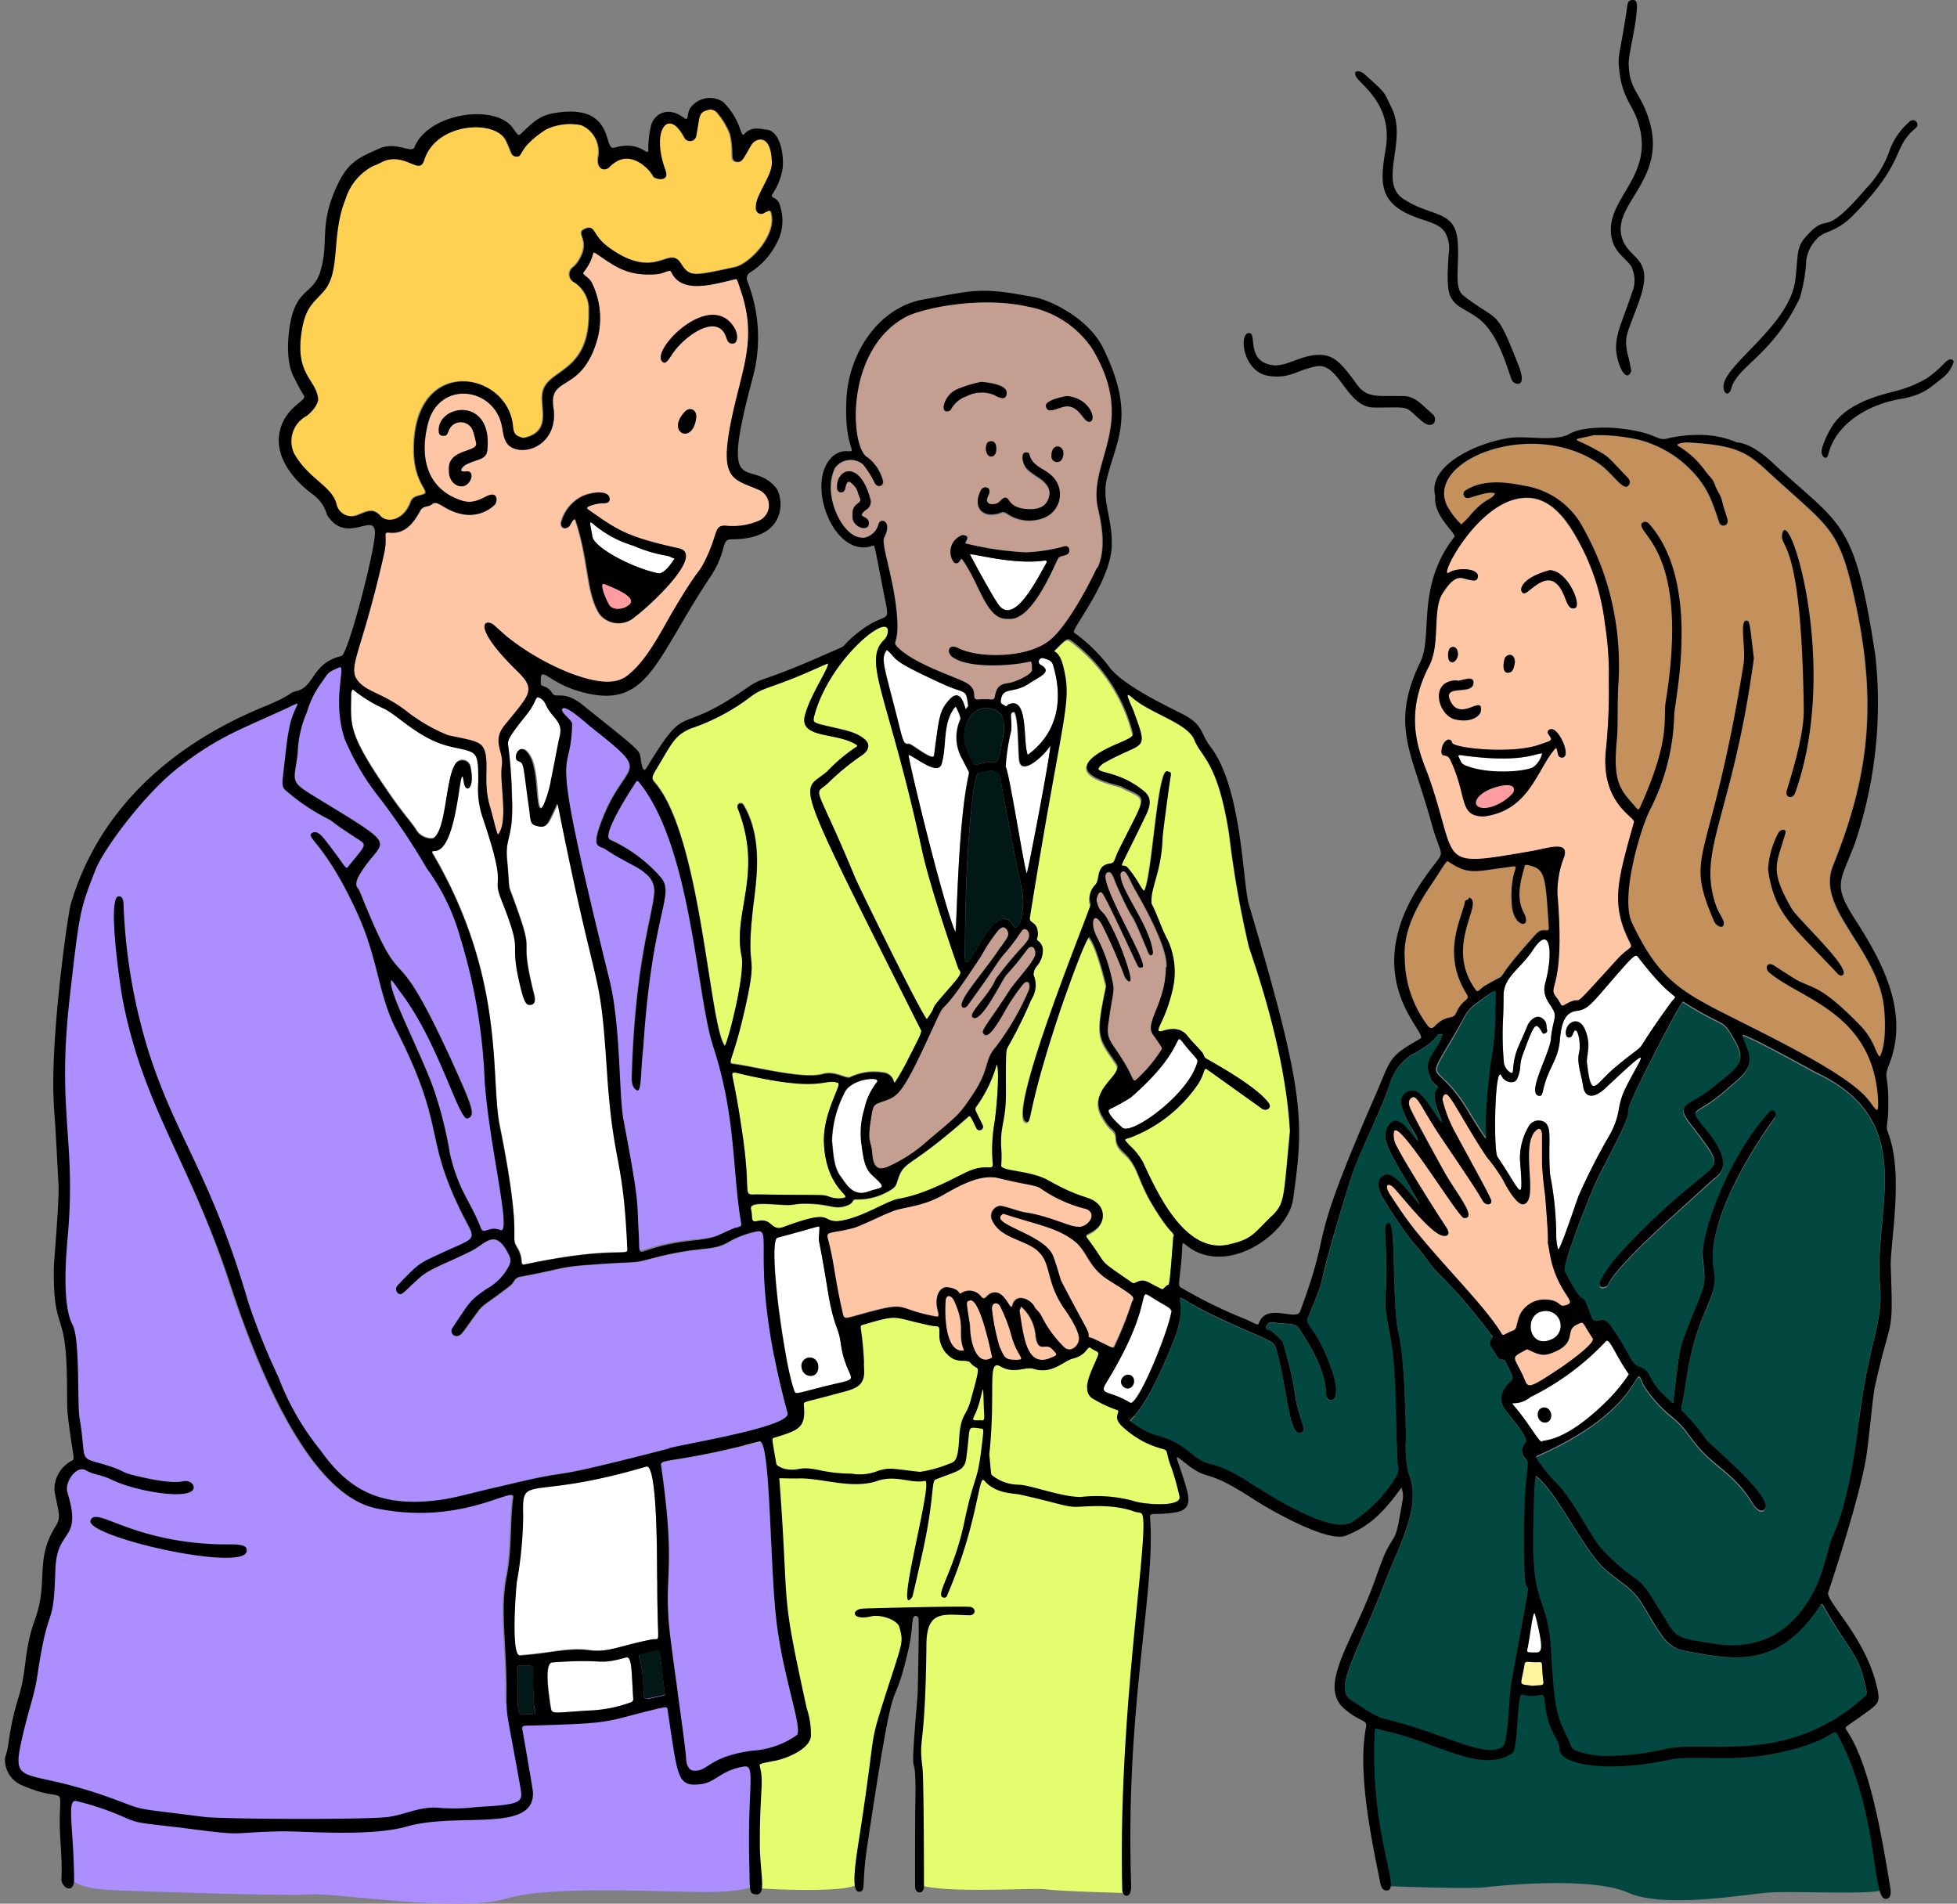 <svg xmlns="http://www.w3.org/2000/svg" width="329" height="320" fill="none"><rect width="100%" height="100%" fill="#808080" stroke="none"/><path fill="#024840" d="M230.743 289.144a64.6 64.6 0 0 0 .19 16.366 96 96 0 0 0 2.414 11.536s13.399.552 16.555.173 17.866-1.725 23.815.931 18.969.379 23.436 0 19.711.569 19.711-.741-2.604-26.592-12.451-31.438c-9.847-4.845-43.905-1.828-43.905-1.828s-14.693-.551-15.521-.741c-.827-.19-13.865 2.759-14.244 5.742"/><path fill="#E4FD6F" d="M189.58 235.22c2.397 3.449 3.449 21.315 3.449 24.35s-3.035 32.368-3.035 35.421-.328 23.228-.328 23.228-11.864-.31-13.796-.638c-1.931-.327-16.986.811-21.469-.793 0 0 .482-17.952 0-21.159-.483-3.208 1.276-20.039.638-24.143 0 0-2.57-1.121-2.57.31s-1.724 12.192-3.69 16.038-4.484 26.592-4.639 28.678-22.28.966-22.763 0 4.656-88.776 4.656-88.776 61.15 3.949 63.547 7.484"/><path fill="#AC8EFF" d="M126.671 295.714s.449 3.57.552 5.467-.552 11.623-.224 13.796-.448 2.69-6.139 3.018-27.592-1.328-35.645 1.121-28.954-1.001-32.972-.673-29.316-.552-32.076-.672c-2.759-.121-8.622-.207-8.622-3.225s.672-24.712.672-24.712l111.419-5.363z"/><path fill="#fff" d="M106.444 285.488a.6.6 0 0 1-.466.69 25.6 25.6 0 0 1-6.897 1.363c-6.416.396-6.243.672-6.467-.725-.224-1.396-1.19-7.26.276-7.363 9.398-.69 7.191.569 12.433-.828.914-.259.828 2.276 1.121 6.863"/><path fill="#011816" d="M111.771 284.557c.19.431-.276.362-2.949.983-1.121.259-.138-2.535-1.362-7.053-.155-.534-.293-.431 2.845-1.138.725-.104.466-.362 1.466 7.208M89.75 286.368c0 .897.639 1.724-.085 1.724-3.053.104-2.536 1.432-2.622-7.036 0-1-.103-1.103.345-1.086 3.225.172 1.863-1.207 2.363 6.398"/><path fill="#E4FD6F" d="M216.827 190.176c-1.104 11.313-.811 12.072-3.087 14.279-3.139 3.104-3.277 3.777-7.105 4.691-6.984 1.724-11.537-7.226-14.486-13.71a10.7 10.7 0 0 0-2.345-2.966c-.983-1.138-.983-.879.259-1.311a24.27 24.27 0 0 0 11.243-8.898c1.277-1.931.932-3.035 1.621-2.483 0 0 9.278 6.639 9.313 6.656.896.311 1.431-.379 1.034-.983-2.104-3.052-10.726-7.605-10.726-7.639 0-.035-.276-.655-.5-.914-.811-.949-1.725-1.725-2.483-2.794-1.552-2.017-4.105-.793-4.449-.776-1.346 0 .655-1.517 1.914-6.898.69-2.781.429-5.713-.742-8.329-1.259-2.397-1.845-4.57-2.776-6.225-.224-2.811 1.724-5.174 1.862-11.192 0-.604.828-6.674.845-6.708.69-4.743.897-4.001 0-4.346-1.724-.742-2.604 18.176-3.949 20.107-.707-.638-.897-1.724-2.776-3.931-1.069-1.242-2.311 2.431 2.828-8.312.845-1.725 1.362-3.26 0-4.467-4.604-3.863-8.864-2.88-7.45-4.277q.23-.258.517-.448c6.898-3.914 7.709-1.724 5.174-8.622-.517-1.449-1.932-3.898-.311-2.466 3.156 2.776 9.416 4.397 10.503 7.174 1.086 2.776 3.931 3.552 5.828 15.865a174 174 0 0 0 3.311 18.848c.449 1.483 6.157 16.866 6.933 31.075"/><path fill="#E4FD6F" d="M193.53 202.299c3.173 5.346 3.794 4.691 3.725 5.519-.69 9.277-.707 8.105-1.139 8.467-1.017.862-.517.862-1.827.224-1.725-.88-2.087-1.311-3.449-.673a.57.57 0 0 1-.69 0c-6.312-4.345-3.673-2.397-7.45-7.398-.655-.845.293-.534 1.604-1.724a2.758 2.758 0 0 0-.207-4.38c-1.259-1.035-2.449-.535-8.019-3.673-2.914-1.725-7.95-1.501-7.881-2.466.086-.999.086-2.003 0-3.001-.19-3.966.793-4.294.793-9.054 0-8.122 0-7.242.535-8.26a76 76 0 0 0 3.742-7.622 4.33 4.33 0 0 0 .38-4.104c-.001-.59.214-1.16.603-1.604a3.76 3.76 0 0 0 .949-2.414 1.88 1.88 0 0 0-.828-1.725.36.36 0 0 1-.155-.362 4 4 0 0 0 .155-.621c0-2.414-1.535-1.724-1.345-2.949 5.587-35.058 7.105-35.886 5.587-42.232-.845-3.449-2.19-1.966-1.052-3.07 1.5-1.465 1.725-1.828 2.535-1.172a28.24 28.24 0 0 1 10.243 15.52c0 .397-.379.724-2.621 1.724-11.519 4.898-.241 6.726.707 7.209 4.57 2.311 4.432.724-.552 10.83-.655 1.362-.534 1.983-1.414 2.103-2.483.345-1.448 2.639-2.517 3.622a3.25 3.25 0 0 0-.797 1.524 3.25 3.25 0 0 0 .09 1.718c.155.293-14.314 35.369-10.847 36.524 1.052.345-.138-1.259 5.811-18.969.535-1.586 3.725-10.847 4.76-12.071 1.172 1.241 2.517 6.57 2.897 8.208-1.88 8.864-1.259 8.623 1.724 13.089 1.242 1.828-5.001 4.294-2.414 8.812 1.414 2.449 1.725 2 2.156 2.777.431.776-.259 1.724 1.448 3.293 2.518 2.104 2.277 4.156 4.76 8.381M198.272 251.585c.275 1.846-6.14 1.311-7.847.69a23.5 23.5 0 0 0-8.829-.655c-3.328 0-8.536-2-10.451-2.069a7.25 7.25 0 0 1-4.414-1.587c-.19-.155-.173-.414-.466-3.535 1.138-10.588-.655-16.193 1.88-14.762s4.139 0 5.587.414c3.104.931 5.036-1.397 6.57-1.724 2.673-.656 2.087-2.518 3.122-1.725s1.5.345 1.017 1.518c-1.086 2.569-2.983 5.932-.517 7.087a20.4 20.4 0 0 0 3.707 1.725c.966.224-.724.983.742 2.569a15.7 15.7 0 0 0 7.088 4.018c1.034.294.396.552 1.517 3.346q.777 2.309 1.294 4.69M163.938 229.718c.621.397.914-.224-.862 6.019-.638 2.259-1.535 1.966-1.725 5.759-.172 3.449-.517 4.156-1.552 4.45a21.5 21.5 0 0 1-5.07 1.414c-5.053-.569-5.035-.742-6.898-.225a8.2 8.2 0 0 1-4.604.518c-1.845.003-3.684-.2-5.484-.604-3.449-.724-3.07.207-5.432-.138-.345 0-1.604-.431-1.725-.948-.724-4.311-.81-4.208-.31-4.346 4.208-1.293 5.294-1.724 4.949-5.484 0-.672-.155-.414 6.105-2.069 2.483-.638 4.139-1.086 4.035-3.725-.31-8.157-1.259-7.398 0-7.76 5.984-1.725 4.587-1.207 10.916.138 1.88.396 1.725-.259 1.725 1.897a4.6 4.6 0 0 0 2.328 3.759 3.9 3.9 0 0 0 1.724.311c1.466.138.621.275 1.88 1.034M167.558 178.95c.535.673 0 7.674-.465 10.347a27 27 0 0 0-.138 6.501c0 .983-1.156 0-3.863 1.052-2.138.88-6.898 3.794-11.882 4.708-2.19.397-6.26 3.311-10.347 3.777-2.828 0-.724-2.139-9.157 1-2.138.793-1.724-1.621-4.345-1.018-1.242.294-.725-.724-1.07-2-.344-1.276 2.76-.845 6.036-.707.88 0 1.725-.207 2.656-.224 4.811 0 5.173 1.121 7.432.31 1.294-.448.725-1.052 1.587-1.034a10.36 10.36 0 0 0 5.967-1.725c.879-.517.758-1.086 1.258-2.311 1.001-2.448 2.346-1.724 11.365-9.657.586-.517.414-.724 1.586 1.725a.594.594 0 0 0 .785.284.59.59 0 0 0 .284-.784c-1.241-2.587-1.431-2.622-1.086-3.122a22.6 22.6 0 0 0 3.397-7.122M161.161 162.861c.413.586.758.621-1.139 2.776-4.707 5.329-1.879 2.449-4.207 5.639-1.259-1.517-11.468-22.418-12.072-23.832-6.725-16.279-7.07-13.675-4.673-15.727a42 42 0 0 1 5.829-4.812c1.379-.948 1.31-1.965.534-2.638-1.724-1.431-3.449-1.535-7.501-2.552-1.259-.328-1.294-.414-.949-1.725 2.587-9.208 12.348-17.107 12.296-14.02a2.16 2.16 0 0 1-.724 1.621c-3.553 3.656.879 9.433 6.449 35.197 1.483 6.932 6.157 20.038 6.157 20.073"/><path fill="#E4FD6F" d="M138.518 192.177c.38 7.622 4.794 8.881 3.329 9.14a4.25 4.25 0 0 1-2.535-.207c-1.207-.414-.518-.173-11.658-.328-3.104 0-1.276.966-2.69-9.261-1.725-12.071-2.414-11.105-1.311-11.226 14.676 3.449 14.727.845 17.245 1.725.742.207-2.621 4.914-2.38 10.157M154.764 172.914c.241.483.431.345-2.139 5.174a40 40 0 0 1-2.017 3.569c-.225.328-.225.328-.449-.31a2.02 2.02 0 0 0-1.724-1.155 9.3 9.3 0 0 0-5.501.793c-.742.327-2.466-1.156-4.691-.518-3.276.932-11.468-1.241-14.934-1.724-1.19-.138 0-.517 2.156-10.192 2.035-9.364-.121-4.535 1.121-15.71.465-4.294 1.948-11.657-1.535-17.589-.345-.604-1.311-.311-.983.534 4.328 11.037-.931 17.435.638 24.833.655 3.104-2.311 14.503-2.828 15.072-2.656-3.329-3.967-35.456-11.865-44.354-.414-.483-.448-.828.224-1.949 2.742-4.535 3.156-5.88 5.898-7.053a35 35 0 0 0 10.071-5.328c1.966-1.535 3.208-1.501 8.002-3.449 2.121-.742 4.535-1.863 4.949-2.018.604.155-3.018 5.329-3.863 8.778-.914 3.845 5.174 2.69 8.623 4.794.241.155.258.276 0 .431a28 28 0 0 0-4.794 4.001c-4.363 3.949-6.795-1.259 15.641 43.37"/><path fill="#C4905C" d="M256.697 145.374c-.241 0-.396 0-.448.259-.414 1.725-1.621 4.984-.138 7.777s-1.725 2.587-2.001-1.362c-.5-7.036 2.518-6.691-1.345-6.191-4.707.604-6.001 1.207-9.157-.931-.431-.31-.293-.448-2.328 2.69-1.621 2.483-5.57 7.743-5.173 13.417a18.97 18.97 0 0 0 3.897 11.416c.587.724 1.035.189 1.38-.173 1.966-1.879 2.828-.655 3.449-2.155 1.069-2.311 2.328-1.897 1.724-2.984-4.363-6.898-.81-12.813-.327-15.52 0-.466.793-.224.638-.759 2.828.793-4.312 7.95 1.155 15.521.414.569.517 0 1.587-.69 5.294-3.156-.276 1.017 8.76-8.933.983-1.069 2.035.103 1.966-.966-.586-9.053-.621-9.743-3.639-10.416M298.137 162.24s2.622 1.724 3.898 2.483c2.742 1.466 4 .845 10.467 7.433 2.725 2.759 2.708 4.776 3.449 5.466 1.018-1.88.914-5.656.742-7.795-.828-10.208-11.589-16.882-8.623-24.246 5.691-14.227 7.709-26.367 3.691-44.612-2.639-12.071-4.104-12.071-13.555-20.694-4.156-3.794-5.415-5.45-14.761-5.88-.345 0-2.018.19-1.414.603a15.2 15.2 0 0 1 4.414 4.018c.535.845 1.397 1.432 1.725 2.45.328 1.017 1 1.724 1.241 2.845.242 1.12.949 2.88.932 3.345a.707.707 0 0 1-1.363.276c-1.276-3.656-1.897-6.277-5.656-9.743a18.8 18.8 0 0 0-8.053-4.277 32 32 0 0 0-7.398-.742c-4.105 1-3.622.31-.293 2.121 2.862 1.553 2.379 1.294 5.449 4.501.638.673 1.207 1.156.655 1.828-.879 1.104-2.673-2.155-5.173-3.81-11.123-7.502-28.885-.45-25.264 7.156a12.6 12.6 0 0 0 2.414 3.19q.707-.604 1.311-1.31c2.914-3.45 3.673-2.57 4.363-3.915-1.018-.431-3.449.552-4.38.759a.694.694 0 0 1-.5-1.294c2.742-1.724 6.294-1.465 9.674-.758a13.56 13.56 0 0 1 9.329 5.915 47 47 0 0 1 4.57 10.122 48 48 0 0 1 2.018 17.693c-.207 5.588 0 6.502-.241 9.071-.69 7.226.655 8.347 3.069 11.123.569.638.552.707.914 0 5.174-11.519 3.777-14.692 4.242-17.555 4.122-25.557-4.88-28.092-4.035-30.023a.79.79 0 0 1 .907-.192.8.8 0 0 1 .266.192c8.622 9.57 4.69 28.264 4.294 31.954a36.94 36.94 0 0 1-4.087 16.21c-1.604 3.156-5.036 14.676-3.018 18.97 4.363 9.208 7.881 11.398 16.262 15.623s20.245 9.985 23.539 14.21c1.224 1.552 1.724 2.777 1.569-.224-.879-14.572-13.158-16.796-18.331-21.297-.742-.638-.397-1.828.741-1.19m1.483-72.532c1.001-5.363 9.83 22.108 2.139 43.561-.38 1.034-1.587.758-1.414-.173.172-.931 2.966-8.898 2.897-13.796-.362-29.316-4.122-27.04-3.622-29.592m-.672 50.338c.241-.656 1.448-.794 1.19 0-1.466 5.173-2.811 5.932 1.034 12.571 1.07 1.845 10.089 10.088 8.623 11.192-.328.241-.621 0-.845-.207-7.657-8.208-10.657-9.967-11.709-17.555.129-2.1.712-4.147 1.707-6.001m-10.347 12.399c.379 1.069 1.207 2.052 1.224 2.707 0 1.173-1.276.5-1.621-.276-5.173-12.071-.689-8.622 4.932-43.112.449-2.724-.689-7.432.449-7.501.621 0 .586.448 1.293 6.346-3.639 26.764-9.778 32.368-6.311 41.836z"/><path fill="#FF9C9F" d="M251.851 132.216c3.069-.793 2.949.604 2.483 1.156-1.587 1.724-4.622 3.087-5.846 2.138-.931-.724.293-2.518 3.363-3.294"/><path fill="#fff" d="M245.436 126.922c10.243 1.483 12.657-.293 13.795-.293a4.07 4.07 0 0 1-1.5 2.311c-1.155.758-7.208 1.328-11.174-.121-.863-.31-1.018-.569-1.208-1.035s-.448-.931.087-.862M175.612 94.226c.345 0 .448.103.293.396-1.725 3.035-5.432 10.451-7.985 7.088-1.172-1.552-4.845-8.45-4.845-8.484.069-.362 7.156 1.793 12.537 1"/><path fill="#C49E91" d="M190.839 149.755c1.587 2.776 5.415 9.657 5.174 12.83 0 6.105-3.587 9.278-2.191 11.244 1.725 2.466 1.621 2.362 1.466 2.604a23.7 23.7 0 0 1-4.242 5.035c-.586.5-.535-.31-1.724-2.38-2.294-3.983-3.363-4.087-2.984-6.897.776-5.881 1.156-5.398.638-7.519a27.4 27.4 0 0 0-2.483-7.053c-1.397-2.622-.535-4.725.845-2.104a92 92 0 0 1 3.708 8.743c.207.483 1.396 1.724.793-.621a42.2 42.2 0 0 0-3.673-9.002c-.949-1.724-1.276-.948-1.845-3.069-.104-.431 0-1.466.603-1.518.604-.052.224-.672 5.863 11.434.604 1.31.604 1.293 1.139 1.189 1.069-.103-3.225-7.432-5.174-12.071-.966-2.328-1.397-3.828-.397-3.949.604 0 .914 1.293 1.346 2.242a66 66 0 0 0 3.259 6.501c.465.966 2.069 4.863 2.069 4.863.311.604.811.448.742-.138-.449-3.983-4.329-8.95-5.26-11.95-.121-.38-.414-1.001-.103-1.397.31-.397.569-.535 1.086.345.276.5.655 1.465 1.345 2.638M173.888 159.515c.414.88 0 1.449-.535 2.294-.879 1.259-3.138 3.88-3.552 4.501-4.501 6.897-5.174 7.087-4.294 7.708.638.397 1.931-1.483 3.259-3.828a32.4 32.4 0 0 1 3.19-4.725c.725-.828 1.363-.138.914 1.086a44.8 44.8 0 0 1-5.535 9.502c-1.966 2.19-.949 3.449-3.674 7.691-2.5 3.846-2.362 3.449-7.76 8.053a25.1 25.1 0 0 1-6.811 4.398c-1.363.431-2.277 0-2.449-2.311-.173-2.311-.845-1.845-.293-5.398.327-2.155.362-2.776 1.241-3.121 3.173-1.276 3.449-.172 8.433-10.933 4.363-9.468 0-.104 8.967-13.899.259-.397 1.156-2.001 1.621-2.673s1.173-1.518 1.173-1.518c.259-.259.707-.759 1.138-.5a1.24 1.24 0 0 1 .38 1.724 16 16 0 0 1-1.208 1.725c-1.983 3.069-5.811 7.363-6.363 9.14-.31.983.483 1.121.966.448 5.173-6.898 4.449-6.691 6.363-8.898 1.914-2.208 2.345-3.208 2.811-3.708s1.138 0 1.155.828-.482 1.19-.914 1.724a67 67 0 0 0-4.707 5.657c-1.173 2.931-4.967 6.173-3.691 6.535s4.536-5.984 5.415-7.173a50 50 0 0 0 3.449-4.191c.362-.483 1.052-.69 1.311-.138M184.46 85.052c.345 1.845 1.621 6.898 0 10.347-1.621 3.45-5.019 9.692-7.726 12.072-3.552 3.121-12.071 3.311-15.658 1.465-1.587-.793-1.932.725-.949 1.483 2.587 1.966 9.657 1.57 12.848.845.534-.12.603.104.569 1.363 0 .827-2.949 2.104-4.018 2.224-1.621.19-2.001.983-2.225 2.277-.138.793-.517.293-2.707.465-1.639.121.276-1.535-2.242-2.862-1.656-.794-8.95-3.036-11.537-6.036-.81-.897.483-.379 0-5.518-.535-6.019-2.673-11.675-2.121-12.744 1.414-2.76-.517-3.45-.914-2.328a3.12 3.12 0 0 1-2.173 2.293c-3.035.621-5.604-4.19-5.846-7.553a7.9 7.9 0 0 1 .621-4.053 3.224 3.224 0 0 1 4.759-.672 15.3 15.3 0 0 1 1.966 3.121c.552.983 1.725.431 1.345-.517a7.17 7.17 0 0 0-2.569-3.846c-3.052-1.397-4.001-18.09 6.329-23.642 2.638-1.414 12.347-3.587 20.556-1.725a16.67 16.67 0 0 1 10.812 6.984c7.605 12.606-.552 18.797.88 26.557m-1.173-14.175c1.104-.414-.138-3.932-3.846-4.294-.724 0-3.69.724-3.604 1.621.121 1.328 1.449.62 2.811.224 2.794-.828 3.311 2.984 4.639 2.45m-3.897 22.315c.586-.259.517-1.483-.345-1.38-2.14.623-4.345 1-6.57 1.121a53 53 0 0 1-9.727-1.397c-.396-.103-.517-.138-.275-.586.241-.448 0-1-.69-.914a2.96 2.96 0 0 0-1.986 3.071c.039.438.176.862.399 1.24.38.587.897.449 1.173 0 .276-.448.276-.465.569 0 2.983 4.329 3.915 10.037 7.622 9.744 3.553.344 6.812-6.898 8.226-9.968.293-.724.621-.5 1.604-.931m-.794-16.141c.88-2.208-1.724-2.915-1.828-.466a.95.95 0 0 0 .705 1.055.95.95 0 0 0 1.123-.59m-2.776 9.915a4.25 4.25 0 0 0 2.324-3.177 4.23 4.23 0 0 0-1.289-3.72c-1.397-1.363-3.311-1.553-3.811-3.57 0-.259-.38-.31-.673-.259-.828.138-.448 2.052.31 2.777 1.38 1.293 2.432 1.483 3.277 2.655a2.23 2.23 0 0 1 .448 1.846c-.241 1-.81 2.483-3.863 2.224-3.448-.293-2.655-2.621-3.966-1.724-.655.43-.569.845-1.897.914a.727.727 0 0 1-.759-.707 3 3 0 0 1 .311-.949c.552-1.276-.914-1.483-1.311-.724-1.362 2.621 0 4.242 1.966 4.087 1.725-.12 1.432-.742 2.449-.104a6.66 6.66 0 0 0 6.484.431m-8.829-20.693c.534.224 2.293 1.293 2.241-.345 0-1.328-3.017-1.725-4.207-1.725a20.7 20.7 0 0 0-4.036 1.207c-2.431.949-3.207 4.64-1.189 3.553a4.63 4.63 0 0 1 2.673-2.328 5.48 5.48 0 0 1 4.518-.293zm.465 9.588c.104-.776 0-1.725-.81-1.725-.811 0-.845.673-.914 1.276.138 1.88 1.586 1.57 1.724.518zm-21.814 9.812a1.534 1.534 0 0 0 .741-1.724c-1.914-6.967-5.915-5.019-5.656-1.897a.672.672 0 0 0 1.328.172c.12-.38.276-1.724 1.017-1.086 1.207 1.034 1.018 1.396 1.483 2.535.466 1.138-1.328.672-1.224 2.845-.276 2.104 2.707 3.052 2.742 1.466.034-1.587-2.346-.828-.431-2.31"/><path fill="#011816" d="M169.783 139.425c2.121 11.743 2.776 10.829 1.724 15.658 0 .207-.724 1.121-.983.759a6 6 0 0 1-.31-.535c-3.449-4.725-8.346 11.847-7.984 4.536 0 0 0-7.588.414-15.366.396-7.104 1.155-14.451 1.879-14.537 1.069-.138 3.449-1.173 3.691.845.482 3.57 1.121 6.26 1.569 8.64M168.369 120.197c.31.466.655 1.466.224 3.897-.759 4.432-1.017 4.018-1.621 4.018-2.587 0-3.104.932-3.449.121a15.2 15.2 0 0 1-1.276-2.742 6.22 6.22 0 0 1 .69-4.759 3.32 3.32 0 0 1 2.576-1.684 3.328 3.328 0 0 1 2.856 1.149"/><path fill="#fff" d="M176.526 125.491c.517-.931-3.691 21.194-3.915 21.401-.517-1.259-2.931-17.073-3.621-17.883.127-2.018.433-4.02.914-5.984.224-1.242 0-2.431 0-2.863s.465-.482.603-.327c.673 1.276.552 5.691.759 7.915.345 3.035 4.432-.914 5.26-2.259"/><path fill="#fff" d="M177.043 111.833c1.725 5.863.776 11.347-4.242 15.072-.914-1.983.224-9.967-3.259-8.467-.19 0-.5.31-.518.276-.017-.035-.827-.293-.793-.776.259-2.639 1.983-1.173 4.777-3.018 1.845-1.224 3.949-1.949 2.018-3.104a.604.604 0 1 1 .413-1.138c.656.19 1.38.362 1.604 1.155M162.73 118.594c0 .138-.327.431-.379.569-.19-.345-.88-3.57-2.639-1.725s-1.828 3.225-2.69 9.485c-.155 1.069-3.742-2.035-4.242-1.949-.897.138-.966-.448-1.966-4.449-2.173-8.622-2.776-9.864-1.724-11.347 2.017 1.724 0 1.448 9.795 5.898 3.483 1.638 3.449.586 3.845 3.518"/><path fill="#fff" d="M161.746 127.613c1.139 2.224 1.19 2.034 1.087 2.552-1.828 8.312-1.966 25.867-2.259 26.488-2.001-4.501-7.76-28.23-7.881-29.817 1.5.621 5.001 3.622 5.587 1.484.862-3.139.138-6.502 2.018-9.209.293-.431.431-.293.534 0s.69 1.397.604 1.724a7.33 7.33 0 0 0 .31 6.778M266.837 178.674c.742 6.278 1.225 3.725 4.691.794 6.984-5.881 1.466 0 9.329-10.864 1.518-2.087 1.19.896-5.328-7.536-.449-.57-.449-.914-2.604 1.5-5.312 6.018-5.743 7.105-7.899 7.363-1.724.225-2.276 1.501-2.569 3.191-.103.534-.155 1.103-.224 1.724-.242 2.69-1.207 3.777-2.173 6.277-.811 2.104-.621 3.156-1.242 3.104-2.362-.189 1.725-7.087 1.915-9.588q.189-1.743.603-3.449a1.97 1.97 0 0 0-.103-1.224c-.621-1.397-2.087-2.501-1.449-4.777 1.293-4.622 1.035-10.347-2.156-5.432-1.983 2.983-4.673 4.311-4.863 7.312 0 .948 0 2.673-.086 4.19a52 52 0 0 0 .155 7.415c.156.914 1.035 1.725 1.363 1.621.327-.103 0-1.569.862-3.897.172-.5 1.207-2.69 1.724-4.018.397-.931 1.501-1.949 2.449-1.276.949.673.656 1.224.845 1.931.104.397-.12.57-.483.673-.362.103-.482-.742-1.052-1.19-.569-.448-.965.448-2.552 4.742-.69 1.915-.103 2.018-.931 4.036-.362.896-2.035.758-2.638-.5-1.121-2.311-1.397 12.554-.673 13.623 4.087 6.036 4.397 8.502 3.777.431a10.6 10.6 0 0 1 1.431-5.484 1.94 1.94 0 0 1 1.186-.974 1.94 1.94 0 0 1 1.521.198c1.363.949.518 3.363.932 8.847a55 55 0 0 1 1.034 10.554q.048.96.276 1.897c.173 1.086 3.449-9.037 3.553-9.071 1.575-3.546 3.348-7 5.311-10.347 2-3.932.776-4.26 2.794-8.174 2.586-5.053 4.708-7.26-3.76.655-1.724 1.587-3.362 1.725-3.673-.465s-1.104-3.777-.638-5.743c.259-1.086-.103-3.449-.586-3.57-.483-.12-.362 1.225-1.173 1.19-.345-.086-.483-.586-.431-1.138a1.73 1.73 0 0 1 1.138-1.5c.983-.328 1.725.483 2.07 1.431 1.103 2.552.172 4.311.327 5.518"/><path fill="#024840" d="M313.64 283.677c.259 1.173.207 1.173-.638 1.915-12.881 11.261-25.867 6.811-33.179 8.432a43.3 43.3 0 0 1-10.95 1.139c-.535 0-4.415-.552-4.777-1.432-2.207-5.277-2.794-4.38-3.449-16.124-.517-9.329-3.19-7.174-3.018-19.659.104-6.811.207-9.122.483-9.846 3.863 2.931 8.243 13.019 12.072 16.089 3.449 2.811 4.362 3.035 5.983 5.725 2.88 4.708 3.794 7.036 7.019 7.605 7.536 1.328 15.52 3.449 22.694-7.657.19-.293.345-.241.5 0 5.019 8.606 5.933 7.761 7.26 13.813M251.455 166.878v2.001a44.3 44.3 0 0 1-.638 9.847c-1.466 12.364-.396 11.588-.845 12.64-.362-.345-2.707-4.139-2.949-4.57-5.535-9.295-7.691-3.673-2.259-13.037 1.725-3.052 1.725-3.776 3.449-5.001 3.139-2.414 3.242-2.414 3.242-1.88"/><path fill="#024840" d="M316.036 216.25c.552 6.226-1.983 9.657-3.553 22.677-.707 5.76-2.086 14.503-4.518 19.728-.603 1.311-1.293 5.294-2.69 8.26-2.966 6.278-8.329 11.037-17.141 9.589-4.812-.776-6.105-.794-7.329-2.725-3.311-5.174-3.794-6.519-5.519-7.967a33.5 33.5 0 0 1-6.449-5.708c-2.173-3.035-4.674-8.157-7.398-10.796a23 23 0 0 1-3.035-3.811c-.294-.465-.294-.465.275-.724 18.521-8.26 15.814-16.434 17.521-11.916a21.5 21.5 0 0 0 4.484 5.173c3.173 2.518 3.052 3.725 5.967 6.622 2.259 2.242 5.173 3.846 7.673 7.743.518.828 1.432 2.139 2.173 1.621 2.277-1.586-8.846-10.778-9.691-11.812a32.5 32.5 0 0 0-3.846-4.587c-.638-.587-.276-.276.483-5.433 1.811-12.192 5.553-13.468 4.622-18.555-1.725-9.674 10.346-25.66 10.346-25.695.276-.586-.275-1.586-1.017-.776-6.294 6.795-11.295 19.452-11.192 24.143.621 5.949.638 3.777-3.104 13.623-.862 2.311-.983 3.708-1.724 10.002-.156 1.242.569 1.897-1.725-.241-.97-.928-1.77-2.02-2.362-3.225-1.018-2.138-2.035-.621-3.346-3.19a44 44 0 0 0-3.345-5.381c-1.242-1.879-2.484.466-3.139-1.414-2.052-5.794-.379.328-4.415-7.553-.517-1.017 4.519-13.796 5.829-16.313 9.433-18.004.224-2.898 9.416-20.694 4.949-9.606 4.604-8.381 4.742-8.295 7.122 4.484 6.329 2.604 8.312 5.95 2.501 4.19.914 4.88-3.449 8.449-3.897 3.139-6.449 2.535-3.811 5.967 5.967 7.743 4.932 6.364 0 10.709a110 110 0 0 0-12.554 12.072c-1.38 1.724-3.949 5.328-1.725 4.725 1.138-.294-1.362-.431 11.865-12.348 5.777-5.173 6.122-5.587 6.794-6.104 2.621-2.018.328-5.501-1.931-8.243-3.07-3.725-1.38-1.966 3.569-6.381 2.363-2.121 4.76-3.449 3.76-6.501-.466-1.397-.862-2.276-.949-2.777.983 0 12.227 6.243 12.261 6.26 17.659 8.123 9.692 22.798 10.865 35.852M252.956 236.876c.81 1.155 4.242 5.052 3.449 5.69a1.844 1.844 0 0 0-.138 2.501c1.535 1.535-.397.155 0 19.073.155 6.898 2.087-4.725-2.207 18.796-.328 1.828-.535 10.123-1.397 10.744-2.88 2.121-10.037-2.19-18.97-4.432-2.345-.586-2.293-.638-6.673-3.449-2.846-1.828 1.276-8.105 5.553-19.124 2.741-7.123 6.518-13.348 4.19-18.97a20.9 20.9 0 0 1-.397-5.846c-.31-16.624-1.207-16.399-1.534-19.279-.776-6.709-.173-17.4-1.449-16.935-.741.276-.535 1.449-.431 3.57.414 9.053-.655 8.622.466 13.899 1.603 7.605 1.017 11.416 1.517 23.022a2.651 2.651 0 0 1-.259 2.242 23.8 23.8 0 0 1-7.277 7.501c-3.449 2.225-13.589-4.156-16.952-6.328-7.294-4.726-6.673-2.242-10.036-5.036-4.622-3.828-5.76-2.19-9.64-5.001-2.173-1.569.19 2.035 6.657-14.382 3.345-8.519-3.449-8.623 7.639-3.449 8.364 3.863 9.036 3.587 9.485 5.173 1.724 6.019 1.983 12.348 3.345 13.796a.73.73 0 0 0 .912.144.72.72 0 0 0 .313-.868c-2.38-7.536-.311-3.449-3.449-14.227a13.3 13.3 0 0 0-1.725-1.725c-.5-.465-1.276-.327-1.121-.862.311-1.224 1.725-.69 1.863-.69 2.224.225 3.138 0 3.69.914 1.587 2.484 4.432 6.726 4.553 11.003 0 1.828 2.897 1.828 1.069-3.639-2.483-7.398-4.691-7.795-4.156-9.071 4.121-10.088.328-.897 7.139-23.177 1.397-4.552 4.656-10.347 6.588-15.986a9.4 9.4 0 0 1 3.449-4.966c5.38-2.777 4.121-3.932 5.501-3.57-.966 3.449-3.742 3.949-1.811 7.795.207.414 1.259.948.966 1.259-1.449 1.5.638 4.725.707 5.725-1.087-.983-2.897-4.984-4.639-5.329a1.9 1.9 0 0 0-1.71.569 1.9 1.9 0 0 0-.463 1.742c.897 3.449 2.725 5.173 2.794 6.156-.949-.62-3.553-5.604-5.174-2.207-.707 1.397-.189 2.949 1.57 6.001 8.329 14.382 1.017 1.639-1.518 1.845-1.466.121-2.328 1.604-.362 4.553a71 71 0 0 0 4.518 6.639c2.759 3.104 2.794 3.794 4.38 5.363 1.88 1.88 3.156 3.242 4.036 4.277 2.5 2.915 4.449 5.45 4.742 5.881s.431.62.103 1.069c-.327.448.294 1.483.845 2.518.552 1.034 1.225.448 1.57 1.103 1.362 2.673 1.431 2.828.914 3.328-1.432 1.346-2.208 2.984-1.035 4.657"/><path fill="#fff" d="M259.232 220.441a2.486 2.486 0 0 1 2.914 1.446 2.48 2.48 0 0 1-1.017 3.089c-4.138 2.259-5.121-3.966-1.897-4.535M273.838 231.029a27 27 0 0 1-2.983 3.76c-7.795 7.898-11.295 7.104-11.606 7.536s-1.517-1.725-2.932-3.708c-3.448-4.656-2.207-1.311 1.018-3.777a43.8 43.8 0 0 0 12.623-9.346c.638-.69 1.569 2.242 3.88 5.535m-15.313 6.674c0 1.725 2.259 1.914 2.259.207s-2.242-1.587-2.259-.207M195.186 219.078c1.725.966 1.397.897 1.725 1.363-.449 3.224-5.709 16.192-7.088 15.347-3.449-2.172-5.346-1.207-4.035-3.328 9.674-15.727 3.69-16.624 9.398-13.382m-5.605 14.313c1.311 0 1.535-2.259 0-2.31a1.29 1.29 0 0 0-1.155 1.224 1.22 1.22 0 0 0 1.155 1.086M200.17 176.863c1.172 1.328.896 1.018 1.155 1.483-1.121 5.294-11.054 12.572-12.675 11.209-.603-.517-2.949-2.69-2.155-3.086a35 35 0 0 0 3.569-1.984c11.054-9.622 6.036-12.174 10.106-7.622M147.52 181.588c.172.431-1.621 1.725-2.156 4.846a13.7 13.7 0 0 0-.517 5.639c.397 3.018.604 4.363 1.949 5.587 2.552 2.311 1.828 1.725-.897 2.673-2.725.949-3.708-1.586-4.397-2.414-1.294-1.604-1.346-3.846-1.587-6.208.085-2.777.792-5.5 2.069-7.967.932-2.242 5.277-2.742 5.536-2.156M141.328 225.701c1.052 7.622 4.76 5.397-3.638 7.57-3.932 1-3.915 1.156-4.173.449-1.725-5.07-4.45-25.247-2.794-25.678 7.294-1.931 7.053-2.138 7.036-1.586-.121 3.673-.466-1.07 1.397 10.484 1 6.157 1.81 6.019 2.172 8.761m-6.604 3.811c0 2.328 3.225 2.449 2.811-.104a1.417 1.417 0 0 0-1.452-1.214 1.417 1.417 0 0 0-1.359 1.318M110.495 265.605c0 11.002.621 9.692-.586 9.916-5.691 1.069-7.536 2.276-10.726 1.828-3.708-.517-6.467.483-11.813.862-1.57.121-.724-10.778-.552-12.347a66.4 66.4 0 0 0 1.07-11.071c-.121-7.467.534-2.363 20.693-8.347 2.173-.603 1.811 19.159 1.914 19.159M105.546 209.991c0 1.173-2.604-.604-17.245 2.5-1.035.207 0-.827-1.414-3.017-1.173-1.863 1-1.276-2.828-20.263-1.725-8.209 1.07-24.746-11.278-45.819-.155-.259-.173-.466.276-.466 4.156.103 4.242-16.676 4.966-11.537.276 1.863 1.897 1.225 1.121-2.5a1.4 1.4 0 0 0-1.178-1.199 1.39 1.39 0 0 0-1.477.802c-1.5 2.466-1.415 10.485-3.45 12.209-.482.414-2.241 0-2.983-1.207-.741-1.207-2.173-2.707-4.328-5.828-7.416-10.709-6.726-11.727-6.657-17.073 0-.293.173-.966.38-.759a23.5 23.5 0 0 0 5.173 3.173c2.483 1.294 5.95 5.174 11.226 6.381 4.415 1.017 4.605.483 4.605 5.846-.163 1.967.06 3.947.655 5.829 4.604 13.537 1.345 9.346 3.311 14.296 3.863 9.777 1.017 5.708 3.104 14.365.673 2.811.966 3.224 1.88 3.035s.5-1.345.293-2.173c-2.76-11.278 1-4.035-3.966-17.245-.173-.466-.19-2.311-.431-4.725-.432-4.225 1.138-3.449.793-10.916a76 76 0 0 0-.638-8.209c-.138-.931-.259-1.258 2.88-5.173 1.724-2.156 1.603-3.104 2.086-3.121a2.06 2.06 0 0 1 1.397.965c1.138 2.673 3.139 2.984 2.466 5.622-.31 1.207-.897 4.674-1.5 7.45-.12.552-1.207 4.76-1.725 4.622-.845-.173-.38-6.105-1.724-8.623-1.725-3.225-3.19.362-1.966.725.914.258.724.655 1.724 7.587.38 2.656.26 3.035 1.604 3.346s1.725-.707 2.673-2.777c.552-1.086.483-1.397.776 0 6.57 32.886 6.898 25.471 8.071 43.664.983 16.814 2.621 13.813 3.328 30.213M112.221 93.399c.345 0 .88.345 1.207.431-.569.914-1.724 2.673-2.776 2.552-4.656-1.017-10.726-4.19-11.054-6.19s-.672-2.742 0-2.225a18.6 18.6 0 0 0 6.898 3.776 23.2 23.2 0 0 0 5.725 1.656"/><path fill="#AC8EFF" d="M130.447 271.624c1.035 10.157 4.708 19.262 3.449 20.09a14.6 14.6 0 0 1-7.45 2.621c-7.518 1.052-7.294 3.57-9.829 3.345-.983 0-1.173-1.379-1.259-2.362-.362-3.742-1.725-13.054-2.639-20.039-1.345-10.967 1.121-10.346-1.569-28.971-.172-1.121 2.535-.293 16.538-3.949 1.828-.5 1.742 19.366 2.759 29.265M124.62 205.628c0 .517-.345.483-.897.707-3.311 1.293-2.759 1.586-6.398 1.914-11.433 1.035-9.674 4.26-10.036-1.207s.258-4.001-2.553-18.969c-.81-4.277-.448-15.745-2.345-23.47-10.76-43.647-6.484-32.593-6.294-43.112 0-.638-2.156-2.122-1.587-2.587s4.001 2.621 4.69 3.138c10.658 8.468 6.088 5.312 2.105 15.279-2.173 5.415-.638 4.639.293 5.26 3.363 2.242 5.57 2.932 6.794 4.104a3.67 3.67 0 0 1 1.483 3.708c-.379 3.811-3.104 11.537-3.707 29.575 0 1-.259 2.673.845 3.19.793.379.603-3.587 1.034-7.088 1.518-23.315 5.329-25.539 3.07-28.574a24.7 24.7 0 0 0-8.622-6.433c-1.725-.862 3.931-9.053 4.121-9.398.345-.638.466-.655.88-.121 8.725 11.071 9.501 35.525 12.295 44.13 4.018 12.106 3.242 20.78 4.829 29.954M81.49 181.812c.775 10.899 4.604 25.747 2.638 24.954-1.966-.794-2.776.914-3.277-.397-1.724-4.484-3.707-6.07-5.173-12.382a67 67 0 0 0-2.57-10.45c-2.034-6.208-8.174-17.469-7.277-18.849q.654.768 1.19 1.621c6.674 8.45 10.002 22.108 11.606 21.66s.724-2.259-2.777-9.916c-10.657-23.16-7.225-7.984-15.382-28.316-.241-.586-1.086-.828 0-2.725 3.69-6.311 7.329-4.104-5.794-12.071-6.312-3.863-5.174-2.949-4.605-8.364.073-2.377.6-4.718 1.552-6.898a15.6 15.6 0 0 1 2.156-4.535c1.431-1.931 1.035-2.018 3.276-2.932 1.19-.5-1.293 5.536.915 12.072a42.2 42.2 0 0 0 6.035 10.105 117 117 0 0 1 7.76 11.623 35.9 35.9 0 0 1 5.64 11.692 94.6 94.6 0 0 1 4.086 24.108"/><path fill="#AC8EFF" d="M132.397 237.582c.603 2.242-16.659 5.035-19.918 5.88-24.436 6.295-13.21 2.656-28.54 6.398-3.846.828-7.295 1.897-10.14 2.259-9.692 1.259-15.107-1.483-19.97-8.364a44.4 44.4 0 0 1-7.087-12.33 113 113 0 0 1-5.036-12.502c-6.363-21.763-12.071-27.592-16.83-42.353a95.1 95.1 0 0 1-4.105-24.35c0-.552 0-1.552-.793-1.552-2 0 .241 15.158.603 17.09 3.45 18.262 11.21 27.246 17.866 47.802 3.794 11.658 12.623 35.542 24.66 37.939 14.486 2.983 23.298-3.967 23.005-1.845-.587 4.156-.155 8.622-1.138 13.468-1.121 5.639.103 11.864 0 19.814 0 3.88.12 2.897 2.345 15.607.414 2.379.207 2.741-7.38 3.155-1.957.238-3.932.295-5.899.173-3.449-.414-5.518.931-8.743 1.466-2.897.482-28.126.396-31.35 0-13.297-1.725-8.882-.811-16.556-3.536-13.796-4.845-15.762-1.258-13.796-9.967 1.07-4.604 2-6.795 2.518-10.347 1.966-13.209 2.656-6.708 3.018-17.883.224-6.898 4.553-4.449 2.018-12.778-.518-1.725 1.483-4.587 3.052-3.76 1.88 1.018 2.052.483 4.846 1.811 3.845 1.725 13.364 3.449 13.33 1.069 0-.586-.724-1.224-1.828-.983-2.052.466-6.519-.603-8.622-1.121-2.104-.517-1.294-.827-5.777-2.052-3.087-.845-1.828-.931-2.95-7.346-.448-2.587.104-13.399-1.19-15.796-2-3.777-.913-13.537-.74-15.676 1.275-15.52-1.898-20.366.258-39.318 1.724-14.52 1.724-14.744 4.346-21.521 1.345-3.449 8.277-12.882 14.037-17.245 6.363-4.898 10.347-6.312 16.451-9.002 5.76-2.518 3.087-2.294 2.19 2.656-.344 1.862-.258 1.172-1.069 8.277 0 .794-.138 1.57.483 2.052a34.2 34.2 0 0 0 7.346 4.915c.88.517.173.311 4.864 3.328 1.483.949 1.293.932-1.449 4.277-.81.983-.12.983-3.828-3.759-.794-1.018-1.725-2.087-2.466-1.587-1.242.742 2.086 1.604 7.38 13.037 3.794 8.157 3.622 13.796 6.674 19.866 8.52 16.797 4.605 17.642 10.899 30.593 2.604 5.311 3.26 4.121-3.328 7.173-3.622 1.725-3.69 1.604-7.26 5.381-.707.741.19 1.724.741 1.379.552-.345 1.397-1.259 2.966-2.69s3.915-2.173 8.623-4.449c2.552-1.259 4.138-4.139 6.535.966a1.8 1.8 0 0 1-.138 1.483 9.13 9.13 0 0 1-3.69 3.949c-2.81 2.017-2.638 1.931-5.76 6.639a.847.847 0 0 0 .565 1.252.85.85 0 0 0 .522-.062c.586-.19.862-.845 3.276-4.104.931-1.259 1.725-1.414 5.432-4.329.621-.483.638-1.276 1.621-1.448 7.364-1.38 6.45-1.639 11.675-2.018 9.226-.69 6.76-.103 10.778-1.155 8.157-2.121 9.761-1.001 12.64-2.708a15.7 15.7 0 0 1 4.588-1.724c3.138-.776-1.57 5.397 5.225 30.506M41.465 260.69c.155-1.414-2.207-1.035-5.174-1.138-14.537-.587-20.141-6.398-21.09-3.984-1.035 2.708 25.85 8.795 26.264 5.156z"/><path fill="#FFC6A6" d="M270.027 125.612c-1.173 9.416 4.915 11.692 4.673 12.572-2.742 9.846-3.983 13.795-.741 20.279.586 1.173-.104.587-2.294 3.018-9.26 10.175-4.501 5.036-8.778 7.536-.586.328-.413-.189-1.241-1.224-1.811-2.259 1.5-.69.12-17.486a16 16 0 0 1 1.139-6.191c.879-2.828-2.691-1.466-5.622-.966-16.038 2.776-12.072 2.121-17.09-12.382-1.224-3.449-4.587-9.829 0-18.728 1.966-3.776.449-9.329 2.242-12.174.811-1.276 1.949-2.984 3.449-2.622 2.018.5 2.294.397 2.466 0 .621-1.724-3.311-1.897-4.794-.93-1.811 1.155 3.966-10.451 11.037-12.314 3.449-.896 6.898.156 10.347 6.312a37.95 37.95 0 0 1 4.863 14.486c.516 3.197.742 6.435.672 9.674a97 97 0 0 1-.448 11.14m-5.277-23.384c1.293-.379-1.207-6.346-4.242-6.38-4.984 1.345-5.174 3.57-4.363 3.88s4.552-5.45 6.898.586c.413 1.035.741 2.207 1.707 1.914m-1.552 24.557c.19-1.414-1.621-4.898-2.742-4.122a.486.486 0 0 0-.19.673c.742 1.172.914 1.017-1.552 1.862-4.639 1.604-14.313.552-14.572-.327-.345-1.242-1.879-.294-1.81 1.517 0 1.069.914.138 1.483 1.328 2.949 6.225 1.345 9.554 5.656 9.519 7.605-1 8.864-7.76 11.916-11.33.397-.448.379.38.569 1a.64.64 0 0 0 1.055.262.64.64 0 0 0 .187-.382m-8.536-15.417c.086-1.725-1.483-1.414-1.725-.655-.241.758-.396 2.207.518 2.293.913.086 1.051-.966 1.207-1.638m-5.708 8.26c.5-3.173-3.553 2.001-5.174-1.949-1.121-2.655 3.57-.689 3.949-2.69.38-2-2.673-.189-2.724-.621-4.777 0-3.191 5.933-.276 6.571s4.121-.759 4.225-1.311m-5.381-8.622c.69 1.103 2.052-.535 1.294-1.863a.7.7 0 0 0-.441-.328.71.71 0 0 0-.542.087c-.552.276-.518 1.707-.311 2.035zM267.75 224.994c.483.724-3.88 3.915-4.604 4.397-7.053 4.725-6.105 3.949-7.243 1.621-1.534-3.155-2-2.673.828-4.19 1.518.655 2.414 1.311 4.104.655 4.674-1.724 1.914-3.811 4.398-4.863 1.121-.552.638-.465 2.517 2.38M260.526 210.715c1.052 6.19 4.432 8.018 3.104 8.622-1.724.741-.879-.517-3.345-.862a4.67 4.67 0 0 0-4.57 2.207c-.794 1.449-.518 2.69-1.276 2.966-1.449.517-1.725 1.069-1.984.5-2.742-4.432-9.174-10.692-14.433-17.245-1.57-1.948-3.087-4.207-4.294-6.07-1.208-1.862-.276-2.173.724-1.069 2.138 2.38 6.501 7.967 8.364 7.984 1.448 0 .12-1.724 0-1.983-1.518-2.259-6.726-10.554-7.916-12.968a3.62 3.62 0 0 1-.534-2.5c.5-2.742 10.829 14.365 11.778 14.434 2.38.155-1.449-4.398-3.328-7.778-.776-1.397-5.174-9.484-5.777-10.83-.604-1.345.448-1.724.672-1.724.931.276 1.638 2.431 5.174 7.674 5.052 7.45 5.604 8.381 6.38 9.743.448.811 1.569.828 1.466 0-.086-.586-3.449-6.622-5.932-11.209a22.2 22.2 0 0 1-2.277-5.794c0-.707.483-1.19.949-.673 1.069 1.156 3.138 5.277 6.501 10.347a29 29 0 0 1 2.777 3.932c.534 1.035 2.362 4.311 3.449 4.001 2.655-.725-.863-10.347 2.276-12.572.414-.293.759 0 .793.88v4.742c.155 3.311.535 5.518.569 6.036.88 11.519-.069 4.725.69 9.209M186.356 215.164c4.346 2.708 4.242 2.759 4.001 3.449a60 60 0 0 1-2.949 7.312c-.397.879 0 .724-3.76-1.018-.189-.103-.793-.12-.758-.413 0-.932 0-.621-4.57-9.209-.207-.414-.794-2.777-1.397-4.277-1.569-3.759-11.209-5.346-8.381-7.087 5.863 1.914 8.967 2.31 11.951 4.587 2.31 1.862 2.328 4.501 5.863 6.656"/><path fill="#FFC6A6" d="M182.562 203.213c2.19.811.138 3.294-1.397 2.984-1.155.103-4.983-1.88-8.915-2.449-1.018-.155-3.449-1.121-4.173-1.104a1.72 1.72 0 0 0-1.512 1.746c.005.283.08.56.218.806 1.069 2.122 3.208 2.691 5.725 3.846 4.795 2.19 2.604 5.174 6.157 10.606.207.293 2.759 3.656 2.673 5.38 0 1.173-1.466 2.432-2.552 1.328a19.3 19.3 0 0 1-3.829-5.312c-.5-.827-.966-1.086-1.069-1.345-.483-1.241-3.139-2.621-3.759-.31-.362 1.293-1.276-3.139-3.691-2-.759.362-.896 1.207-1.517.551a2.47 2.47 0 0 0-3.26-.689c-.724.551 0-.638-2.5-.932-.845 0-1.931.932-1.725 3.191.173 1.224.656 1.966-.224 1.724-7.432-1.379-3.828-2.811-13.468-.103-1.983.552-1.931.5-2.207-.742-1.294-5.622-1.311-7.915-2.397-12.071-.414-1.535.224-.931 4.087-1.914 1.397-.363 4.414-1.949 6.794-2.88 1.725-.69 5.001-.759 8.329-2.656 2.898-1.724 6.398-3.621 9.433-2.897 4.536 1.104 6.312 1.155 7.071 1.724a22.8 22.8 0 0 0 7.708 3.518"/><path fill="#FFC6A6" d="M176.836 226.753c1.035 1.052 1.035 1.052-.344 1.569-3.95 1.483-4.398-3.622-5.174-8.002 0-.172.173-.414.276-.672a7.22 7.22 0 0 1 2.449 4.983c.517 3.001 1.569.88 2.793 2.122M170.111 224.89c1.069 3.449 2.517 3.707.621 3.69-1.897-.017-1.863-.328-2.742-2.259a36.6 36.6 0 0 1-1.242-6.087c-.19-1.311.948-1.501 1.38-.621a25.3 25.3 0 0 1 1.983 5.277M163.058 218.613c1.724-.5 3.777 9.605 3.742 9.622-2.38 1.535-3.707-2-3.707-5.449-.639-4.053-.777-4.035-.035-4.173M161.937 226.752c.121.311 0 .311-.276.294-3.138-.156-2.845-7.726-2.707-8.623s.948-.793 1.449.293c1.966 4.363.534 5.174 1.534 8.036"/><path fill="#FFD152" d="M129.757 27.524c0 2.086-2.776 5.415-2.673 7.329a.916.916 0 0 0 1.363.793c.983-.431 1.017-.448 1.19.586.586 3.587-3.794 8.123-6.209 8.623-6.898 1.483-7.587 1.724-9.105-.656-2-3.155-4.052 3.139-12.071-2.638-2.794-2.018-2.277-3.742-3.76-3.242-2.293.759.828 1.621-1.172 5.173a4.4 4.4 0 0 1-1.225 1.466 1.498 1.498 0 0 0 .121 2.328 5.35 5.35 0 0 1 2.673 4.88c.259 10.882-7.26 9.606-7.83 14.02-.327 2.57 1.553 6.33-3.034 7.364a2 2 0 0 1-.897-.224c-.914-.328-.966-1.121-1.052-1.914-1-9.14-16.658-11.83-16.624 4.104 0 5.95 3 7.088 1.57 7.536-1.104.362-1.725.259-2.173 1.448-1.104 2.898-3.812 3.57-5.053 2.139s-2.139-.776-3.777-.12a2.637 2.637 0 0 1-3.621-1.932c-.81-2.984-4.674-4.156-7.07-8.364a4.81 4.81 0 0 1 1.724-6.174c.948-.483 2.38-2.138 2.276-3.104-.362-3.276-3.81-3.966-2.81-11.02.655-4.483 2-4.983 3.845-7.139 2.794-3.242 1.12-9.312 3.57-15.382a9.36 9.36 0 0 1 4.656-5.57c1.724-.604 1.828-1.19 3.673-1.138 2.759 0 4.225 2.328 4.915.138 2.052-6.363 12.071-6.898 13.795-3.19.949 1.966.811 2.517 1.622 2.604 1.345.137 0-1.311 5.052-4.553a9.5 9.5 0 0 1 5.915-.724 4.83 4.83 0 0 1 2.897 5.294c-.293 1.966.845 2.535 1.725 1.88a5.7 5.7 0 0 1 1.724-1.277c3.001-1.207 5.588 2.104 5.76 2.69.172.587 2.863 1.173 2.052-1.034-2.5-6.898.586-10.537 3.225-5.415a1.05 1.05 0 0 0 1.697.2 1.05 1.05 0 0 0 .269-.597c.638-2.914.362-3.845 1.724-4.207a1.536 1.536 0 0 1 1.863.534 12.5 12.5 0 0 1 2.086 3.45c.811 3.19-.207 4.466 1.035 4.741 1.242.276 1.259-.62 2.552-2.776.966-1.345 3.518-1.948 3.587 3.07"/><path fill="#FFC6A6" d="M127.655 82.38a2.83 2.83 0 0 1 1.626 2.625 2.83 2.83 0 0 1-1.747 2.547 11.36 11.36 0 0 1-5.759 1.018c-1.828 0-.966 1.362-3.449 6.105-1.104 2.19-.88.827-5.363 8.415-1.639 2.794-4.053 7.64-6.898 10.106-1.259 1.086-3.242 2.879-10.744 0a42.2 42.2 0 0 1-10.036-6.14c-.604-.517-1.294-1.138-2.139-1.897-1.448-1.293-4.19-.155 4.001 7.83 3.052 3.052 1.845 3.88-2.345 9.053-2.208 2.708 0 4.346-.431 6.795-.431 2.81 1.172 9.398-.656 11.554-.293-.483-.88-3.173-1.397-4.915-1.051-3.622-.19-6.553-.741-8.847-.466-1.931-1.724-1.966-6.26-2.949a29.2 29.2 0 0 1-6.656-3.794c-3.984-3.155-6.502-3.207-8.209-5.018-2.38-2.517.207-4.207 4.139-21.814.603-2.76-.276-3.605.776-3.45 2.587.294 4.052-1.43 5.294-3.724.5-.931 1.31-.535 1.966-1.087 1.052-.88 1.983 1.19 5.467 1.725a6.14 6.14 0 0 0 5.173-1.725c.31-.603.328-1.328-.155-1.552-1.138-.5-2.742 1.828-5.467.931-5.829-1.88-7.174-7.19-5.673-12.985 1.88-7.329 11.243-6.139 12.45.638.31 1.725.449 3.173 2.311 3.69 2.966.828 7.105-1.724 6.329-6.897-.88-5.484 4.294-2.518 7.053-10.64a13.56 13.56 0 0 0-.672-10.537c-.673-1.07-1.725-1.242-1.311-1.724 1.949-2.587 1.259-3.639 1.983-3.156 3.104 2.07 5.174 3.914 10.209 3.535 1.5-.12 2.242-.966 2.535-.328 1.725 3.622 6.777 2.121 10.657 1.139.414-.121.38 0 1.087 2.069 2.655 7.984.293 12.727-1.501 20.883-2.414 10.968.121 10.52 4.553 12.52m-4.915-24.661c1.328.466 1.483-1.31.725-2.57-4.139-6.897-14.831 4.484-11.882 5.83.379.154.828-.484 1.293-1.208 2.001-3.19 7.554-7.105 9.106-3.31.206.447.293 1.051.758 1.206zm-5.708 12.589c.19-1.432-1.069-1.966-1.862-1.121-3.294 3.432 1.259 5.742 1.862 1.12m-10.347 33.403c2.208-1.587 12.072-10.537 7.364-11.537-8.795-1.914-10.347-3.138-15.227-6.536-.535-.362-.104-.552.62-.776 1.242-.38 2.156-.19 2.587-.448a.52.52 0 0 0 .328-.517c0-1.725-3.26-1.19-4.708-.449A6.9 6.9 0 0 0 94.2 87.88c0 1.138.949 1.156 1.431.449s.811-1.57 1.035-.828c2.26 6.898 1.725 12.071 4.018 15.71a4.1 4.1 0 0 0 2.919 1.588 4.09 4.09 0 0 0 3.134-1.105zM81.939 75.567c.897-9.191-8.622-7.518-8.157-2.931a.62.62 0 0 0 .604.62c.655 0 .724 0 1.035-.81a2.156 2.156 0 0 1 4.052-.103q.395 1.054.638 2.155c.31 1.587-4.915.88-4.57 4.57-.103 2.035 1.88 3.07 2.828 2.483.949-.586 1.276-2.517 0-2.31s-.655-.846.19-1.225c1.931-.931 3.277-.81 3.38-2.449"/><path fill="#FF9C9F" d="M100.235 96.347s5.691.673 7.174 3.897c1.483 3.225-8.467 7.226-7.174-3.897"/><path fill="#fff" d="M257.731 268.191s2.449 8.123 1.863 9.709-4.035-.207-4.035-.207z"/><path fill="#FFF59E" d="M255.956 278.919h4.431l.121 5.207-5.501-.189z"/><path fill="#000001" d="M328.436 60.84a5.57 5.57 0 0 1-1.724 2.57c-2.259 1.725-3.208 2.949-7.14 3.639-5.708.983-10.967 4.242-12.244 9.415 0 .207-.448.932-.931.104-.086-.173-.327-.517 0-1.518a17 17 0 0 1 1.725-3.587c2.379-3.535 7.277-4.914 10.433-5.69a21 21 0 0 0 5.363-2.173 20.5 20.5 0 0 0 3.19-2.777c.845-.741 1.328-.327 1.328.018M320.864 20.591c.983-1.052 1.88.259 1.294.845-4.26 3.535-1.466 5.38-10.503 14.641-3.121 3.19-4.983 2.604-6.277 4.139a6.4 6.4 0 0 0-1.724 3.552 25.9 25.9 0 0 1-1.104 6.38c-4.708 9.779-10.519 11.33-11.537 15.262-.241.932-1.172 1.156-1.276-.396 0-3.708 11.054-10.175 12.072-17.9.517-4.174.138-5.536 1.724-7.26 4.242-4.794 2.397.948 10.14-8.123a17.5 17.5 0 0 0 3.828-5.966c.639-1.995 1.8-3.781 3.363-5.174M317.778 317.27c.156.897.138 1.949-.793 1.914-2.328 0-1.138-14.796-8.053-27.591-.811-1.501-.086 1.034-10.623 3.173-7.329 1.483-13.606.172-17.728 1.052-11.157 2.345-18.521.603-18.4-1.811 0-1.862-1.966-2.449-2.518-8.312-.172-1.725-1 0-3.759-.862-.949-.311-.621 9.105-1.638 9.829-5.174 3.622-13.037-1.931-21.263-3.673-1.725-.379-1.863-.759-1.897.086-.845 17.073 4.397 26.402 2.156 26.695-.777.086-1.07-.517-1.225-1.293-1.379-6.898-3.897-18.487-2.38-26.212.242-1.242-1-.707-3.725-3.104-4.242-3.708 1.104-10.795 4.639-19.987.673-1.724 1.259-3.57 1.966-5.311 1.311-3.294 2.018-2.725 2.621-6.088.845-4.794.863-4.052.466-5.725-2.587 3.449-4.828 6.346-9.433 8.105-3.035 1.155-12.778-4.38-15.52-6.191-8.933-5.794-6.898-2.345-12.072-6.553-1.31-1.086-.724-.362.363 3.121.914 2.949 1.724 5.174-1.363 5.691-3.535.569-4.345-.155-4.259.88.983 12.381-4.208 31.678-3.173 61.909 0 2.379-1.483 1.81-1.501.689-.776-30.592 4.829-61.012 3.294-63.236-.19-.276-.793-.207-1.207-.363-3.777-1.414-8.484-.81-9.864-.81-1.828 0-3.052-.655-9.467-2.069-1.052-.242-4.053-.087-5.967-2.363-.983-1.155-.914 6.898-6.243 19.366a.45.45 0 0 1-.534.328c-1.725-.19 1.724-4.329 3.449-12.779 1.966-9.226 2.172-5.518 3.173-14.968 0-.621 0-.621-.518-.69a7.3 7.3 0 0 0-1.259-.121c-.327 0-.465.19-.569.638-.103.449-.172 2.018-.517 4.518-.31 2.139-1.431 2.053-5.173 3.553-.69.276-.207 3.138-2.053 11.709 0 0-1.724 7.846-1.845 8.019-3.207 4.466 3.691-19.832 2.121-19.504-2.397.5-4.811-1.069-7.984 0-4.208 1.449-9.295-.466-13.02-.414s-3.569-.207-3.449.242c1.725 23.125 0 17.434 4.587 38.387.475 1.399.714 2.867.707 4.345.207 2.449-4.156 4.104-5.88 4.449-2.656.535-2.828.5-2.707.983.707 2.759 0 3.811 0 12.882 0 5.294 1.258 8.967-.777 8.623-1.069-.19-.879-.518-1-5.433-.31-12.519 1.121-16.365-.845-16.054-3.932.62-4.742 2.621-7.174 2.948-4.207.552-3.949-1-5.725-12.537 0-.5-.259-.482-2.673.121-8.295 2.052-6.449 2.19-20.159 2.587-1.587 0-1.724 0-1.517.948.327 1.88 1.552 8.847 1.724 10.175.397 7.087-12.571 3.328-21.332 5.88-6.208 1.725-17.52.707-20.918.776-9.26.19-5.622.845-15.52-.431-8.019-1.017-8.295-.776-10.778-1.862a46.5 46.5 0 0 0-8.191-2.794c-1.725-.448-.466 4.553-.397 13.141 0 2.673-2.242 1.396-2.138-.173.19-3.087-.26-6.139-.276-9.209 0-7.173 1.276-3.155-6.191-6.346a4.674 4.674 0 0 1-3-4.794c.827-1.948.344-3.794 2.344-10.347 1.346-4.449.794-7.622 2.673-12.761 2.363-6.501-.138-10.002 3.553-15.83.948-1.501.293-2.518-.276-5.898a5.45 5.45 0 0 1 3.035-5.053c.517-.172-.19-1.931-.828-8.053-.138-1.414 0-5.605-.258-9.588-.518-7.14-2.122-5.001-2.053-14.538 0-1.19.932-11.174.794-14.14-.69-13.434-.707-11.382-.828-14.314-.483-11.209 2.432-31.282 2.863-32.765 4.07-14.071 14.778-26.039 32.61-33.334 4.656-1.897 4.035-2.293 5.363-2.587 3.052-.672 2.57-4.725 7.57-5.897 1.07-.242 5.57-17.435 5.622-20.694 0-3.69-4.829 2.173-8.07-3.035a6.14 6.14 0 0 0-2.415-3.45c-3.26-2.413-6.346-6.242-5.57-10.346.845-4.415 4.811-5.38 4.087-6.277a28 28 0 0 1-1.57-2.897c-1.258-2.104-1.293-5.863-.724-9.123 1.07-5.984 3.777-4.914 5.019-8.622 1.724-5.398-.518-8.14 3.449-15.762 1.724-3.087 3.57-3.76 6.467-5.07s5.5.897 5.966-.241c2.311-5.76 13.606-7.381 16.538-3.225 1.052 1.483.931 1.345 1.57.759 2.12-2 3.069-2.915 5.638-3.311 10.14-1.587 7.898 6.432 9.83 5.863 4.57-1.328 5.673 1.724 5.742.362a16 16 0 0 1 .535-4.38c.776-1.931 3.001-2.897 5.536-.949.707.552.413-.724.914-1.603a4.034 4.034 0 0 1 5.57-1.139c3.19 3.087 2.88 6.226 3.604 5.38 1.224-1.413 3.104-.74 3.449-.74 2.517 0 3.259 4.173 2.949 6.673a11 11 0 0 1-1.725 4.242c-.397.76 1 .293 1.345 2.052a7.87 7.87 0 0 1-.759 6.433 12.2 12.2 0 0 1-4.345 4.656 1.175 1.175 0 0 0-.414 1.466 25.86 25.86 0 0 1 .914 16.124c-5.76 21.435-.449 13.26 3.914 18.624 1.121 1.38 2.294 8.622-7.484 8.622-1.897 0-.586 1.725-3.552 6.277-9.468 14.141-10.451 22.677-22.09 19.263-5.502-1.587-6.588-4.76-6.433-1.276 0 .603 1.052.189 1.914 1.586.638 1.052 1.914-.638 5.173 2.035 12.072 9.692 8.847 6.898 10.054 10.623a.55.55 0 0 0 .328.259s.19-.173.259-.276c7.139-11.761 4.673-5.036 16.52-13.244 3.449-2.415 2.19-.863 13.261-5.76 5.07-2.242 2.087-.69 5.363-3.449 5.829-4.846 6.019-.552 4.622-7.795-1.518-7.829-1.362-7.294-1.724-7.156-5.571 1.983-10.002-7.26-8.192-12.692.397-1.19 1.621-3.311 3.829-3.208 2.207.103-.569 0 0-9.209.465-7.105 5.173-14.882 12.899-16.296 8.743-1.587 9.588-2.138 18.831-.345 2.259.431 8.916 3.346 11.451 8.622 5.449 11.192 2.19 15.314.603 21.712-.966 3.862.914 6.605.793 11.398-.172 6.07-6.897 14.124-6.363 14.59a27.6 27.6 0 0 1 5.898 5.742c2.5 3.449 11.364 7.381 12.968 8.295 2.932 1.724 2.397 2.949 4.087 5.173 5.329 6.898 5.398 22.988 6.467 26.557 9.502 31.886 9.277 36.37 7.415 49.527-.828 5.881-11.382 13.296-18.124 7.571-.656-.569-.414 0-.638 2.552-.38 4.311-.725 4.38.172 4.846a79 79 0 0 0 10.606 5.173c1.862.811 2.052 1.173 2.259.621 1.293-3.449 6.225-.259 6.898-1.897 5.863-15.693.62-8.795 12.606-36.214 2.793-6.398 2.103-6.536 7.622-9.674 1.517-.88-11.054-10.192.638-26.937 2.845-4.104 3.19-3.449 2.518-5.363-1.639-4.466-.742-2.724-3.794-12.071-1.966-6.053-3.311-10.864.655-18.969 2.138-4.381-.793-12.64 5.691-20.987.465-.57-3.587-3.45-3.208-6.898-1.328-5.053 6.812-8.916 12.572-9.76 2.656-.397 7.691.689 10.019-.673 1.914-1.121 5.949-1.173 8.174-.931 7.019.724 6.26 2.362 8.623 1.62a23.4 23.4 0 0 1 6.328-.465c1.704.124 3.376.526 4.95 1.19 3.069.31 5.828 3.276 7.484 4.76 10.347 9.398 12.468 8.898 15.848 31.126a73.6 73.6 0 0 1-3.449 31.541c-2.483 6.656-3.846 6.777.241 13.106 4.553 7.088 8.881 15.417 5.553 23.97-1.104 2.811 0 1.138-.19 7.967 0 1.621-.431 2.587-.086 3.449 2.811 6.898.38 18.745.518 22.677.431 12.468.12 7.433-2.708 20.332-.259 1.172-.862 7.622-1.345 11.14-.966 6.898-6.381 23.022-6.45 23.229-.603 1.465 6.898 8.07 8.399 17.038.276 1.724-.466 2.034-2.725 3.69-2.932 2.121-3.035 1.845-2.552 2.552 4.018 5.881 6.053 18.918 7.294 26.35m-1.724-139.683c1.017-1.879.914-5.656.741-7.794-.827-10.209-11.588-16.883-8.622-24.246 5.691-14.227 7.708-26.368 3.69-44.613-2.638-12.071-4.104-12.071-13.554-20.693-4.156-3.794-5.415-5.45-14.762-5.881-.345 0-2.017.19-1.414.604a15.2 15.2 0 0 1 4.415 4.018c.535.845 1.397 1.43 1.724 2.448.328 1.018 1.001 1.725 1.242 2.846s.949 2.88.931 3.345a.706.706 0 0 1-1.362.276c-1.276-3.656-1.897-6.277-5.656-9.743a18.8 18.8 0 0 0-8.054-4.277 32 32 0 0 0-7.398-.741c-4.104 1-3.621.327-.293 2.12 2.863 1.553 2.38 1.294 5.45 4.502.638.672 1.207 1.155.655 1.828-.88 1.103-2.673-2.156-5.174-3.811-11.226-7.468-28.988-.414-25.367 7.19a12.6 12.6 0 0 0 2.415 3.19c.47-.4.908-.84 1.31-1.31 2.914-3.449 3.673-2.57 4.363-3.914-1.017-.431-3.449.552-4.38.758a.694.694 0 0 1-.5-1.293c2.742-1.724 6.294-1.466 9.674-.759a13.56 13.56 0 0 1 9.33 5.915 47.2 47.2 0 0 1 4.569 10.123 48 48 0 0 1 2.018 17.693c-.207 5.587 0 6.501-.241 9.071-.69 7.225.655 8.346 3.069 11.123.569.638.552.707.914 0 5.174-11.52 3.777-14.693 4.242-17.555 4.122-25.557-4.88-28.092-4.035-30.024a.79.79 0 0 1 .907-.19.8.8 0 0 1 .266.19c8.622 9.571 4.69 28.265 4.294 31.955a36.94 36.94 0 0 1-4.087 16.21c-1.604 3.156-5.036 14.675-3.018 18.969 4.363 9.209 7.881 11.399 16.262 15.624s20.245 9.985 23.539 14.21c1.224 1.552 1.724 2.776 1.569-.224-.879-14.572-13.158-16.797-18.331-21.298-.707-.62-.362-1.828.776-1.172 0 0 2.621 1.724 3.897 2.483 2.742 1.466 4.001.845 10.468 7.432 2.69 2.742 2.673 4.76 3.483 5.45zm-3.535 61.306c1.569-13.02 4.104-16.452 3.552-22.677-1.173-13.055 6.795-27.73-10.864-36.025 0 0-11.278-6.26-12.261-6.26 0 .501.483 1.38.948 2.777 1 3.069-1.397 4.38-3.759 6.501-4.949 4.415-6.639 2.656-3.57 6.381 2.259 2.742 4.553 6.225 1.932 8.243-.673.517-1.018.879-6.795 6.104-13.227 11.917-10.726 12.072-11.864 12.348-2.277.603.293-2.949 1.724-4.725a110 110 0 0 1 12.554-12.072c4.95-4.345 5.984-2.966 0-10.709-2.638-3.449 0-2.828 3.812-5.966 4.397-3.57 5.983-4.26 3.449-8.45-1.984-3.346-1.19-1.466-8.312-5.95-.138 0 .206-1.31-4.743 8.295-9.191 17.883 0 2.776-9.415 20.694-1.311 2.5-6.347 15.296-5.829 16.313 4.035 7.881 2.362 1.725 4.414 7.553.656 1.88 1.897-.465 3.139 1.414a44 44 0 0 1 3.345 5.381c1.311 2.569 2.329 1.052 3.346 3.19a11.4 11.4 0 0 0 2.363 3.225c2.241 2.138 1.517 1.483 1.724.241.759-6.294.879-7.691 1.724-10.002 3.743-9.829 3.725-7.674 3.105-13.623-.104-4.725 4.897-17.383 11.191-24.143.742-.81 1.294.19 1.018.776 0 0-12.071 16.021-10.347 25.695.931 5.087-2.811 6.363-4.622 18.555-.758 5.174-1.121 4.846-.482 5.433a32.5 32.5 0 0 1 3.845 4.587c.845 1.034 11.968 10.226 9.692 11.812-.742.518-1.725-.793-2.173-1.621-2.501-3.897-5.415-5.501-7.674-7.743-2.914-2.897-2.794-4.104-5.967-6.622a21.4 21.4 0 0 1-4.483-5.173c-1.725-4.518 1 3.656-17.521 11.916-.569.259-.569.259-.276.724a23 23 0 0 0 3.035 3.811c2.725 2.639 5.173 7.761 7.398 10.796a33.5 33.5 0 0 0 6.45 5.708c1.724 1.448 2.207 2.793 5.518 7.967 1.242 1.931 2.518 1.949 7.329 2.725 8.812 1.448 14.175-3.311 17.141-9.589 1.397-2.966 2.087-6.897 2.69-8.26 2.398-5.018 3.777-13.761 4.484-19.521zm.517 46.664c.845-.724.897-.742.638-1.914-1.345-6.053-2.242-5.174-7.174-13.796-.155-.276-.31-.328-.5 0-7.225 11.123-15.158 8.985-22.694 7.657-3.225-.569-4.139-2.897-7.019-7.605-1.621-2.69-2.448-2.915-5.984-5.726-3.897-3.069-8.277-13.157-12.071-16.089-.276.724-.379 3.035-.483 9.847-.172 12.485 2.501 10.347 3.018 19.659.638 11.744 1.224 10.847 3.449 16.124.362.879 4.242 1.397 4.777 1.431a43.3 43.3 0 0 0 10.95-1.138c7.26-1.604 20.177 2.845 33.059-8.416zm-32.179-116.954c1.518-2.087 1.173.897-5.328-7.536-.449-.569-.449-.914-2.604 1.5-5.312 6.019-5.743 7.105-7.899 7.364s-2.569 2.569-2.793 4.897c-.242 2.69-1.207 3.777-2.173 6.277-.811 2.104-.621 3.156-1.242 3.104-2.362-.189 1.725-7.087 1.914-9.588.19-2.5.966-3.587.501-4.604-.638-1.38-2.087-2.501-1.449-4.777 1.293-4.622 1.035-10.347-2.156-5.432-2.017 3.035-4.673 4.277-4.863 7.312 0 .948 0 2.673-.086 4.19a52 52 0 0 0 .155 7.416c.156.913 1.035 1.724 1.363 1.621.327-.104 0-1.57.862-3.898.172-.5 1.207-2.69 1.724-4.018.397-.931 1.501-1.949 2.449-1.276.949.673.655 1.224.845 1.931.104.397-.121.57-.483.673s-.483-.759-1.052-1.19-.965.431-2.552 4.742c-.69 1.915-.103 2.018-.931 4.036-.362.896-2.035.758-2.639-.5-1.12-2.311-1.396 12.554-.672 13.623 4.087 6.036 4.397 8.502 3.777.431a10.6 10.6 0 0 1 1.431-5.484 1.94 1.94 0 0 1 1.186-.974 1.94 1.94 0 0 1 1.521.198c1.363.949.518 3.346.932 8.847a55 55 0 0 1 1.034 10.554c.032.639.124 1.274.276 1.897.173 1.086 3.449-9.037 3.553-9.071 1.575-3.546 3.348-7 5.311-10.347 2-3.932.776-4.26 2.794-8.174 2.586-5.053 4.707-7.277-3.76.655-1.724 1.587-3.363 1.725-3.673-.465s-1.104-3.777-.638-5.743c.259-1.086-.103-3.449-.586-3.57-.483-.12-.362 1.225-1.173 1.19-.81-.034-.707-2.121.707-2.638.983-.293 1.725.483 2.069 1.431 1.035 2.501.104 4.26.259 5.467.742 6.277 1.225 3.725 4.691.793 7.053-5.88 1.535-.034 9.398-10.864m-6.156-30.42c.241-.879-5.846-3.156-4.674-12.571.358-3.708.502-7.434.432-11.158a53.5 53.5 0 0 0-.656-9.657 37.9 37.9 0 0 0-4.811-14.554c-3.449-6.157-6.898-7.209-10.347-6.312-7.07 1.862-12.865 13.468-11.037 12.313 1.483-.966 5.415-.725 4.794.93-.172.484-.448.587-2.466 0-1.465-.361-2.604 1.346-3.449 2.622-1.724 2.845-.275 8.398-2.241 12.175-4.622 8.898-1.259 15.193 0 18.728 5.052 14.503 1.052 15.158 17.089 12.382 2.932-.501 6.502-1.863 5.622.965a16 16 0 0 0-1.121 6.191c1.38 16.797-1.931 15.227-.121 17.486.811 1.035.656 1.552 1.242 1.225 4.277-2.501-.483 2.638 8.778-7.536 2.19-2.432 2.88-1.845 2.293-3.018-3.311-6.467-2.086-10.364.673-20.211m-3.846 96.571a27 27 0 0 0 2.984-3.76c-2.329-3.293-3.243-6.225-3.881-5.535a43.9 43.9 0 0 1-12.623 9.347c-3.225 2.466-4.432-.88-1.017 3.776 1.414 1.932 2.673 4.053 2.931 3.708.259-.345 3.812.465 11.606-7.502zm-7.708-5.398c.724-.483 5.173-3.673 4.604-4.397-1.88-2.846-1.397-2.863-2.518-2.38-2.483 1.052.276 3.087-4.397 4.863-1.725.655-2.587 0-4.104-.655-2.828 1.517-2.363 1.034-.828 4.19 1.138 2.363.19 3.156 7.243-1.586zm.483-10.14c1.327-.517-2.053-2.345-3.104-8.622-.759-4.484.189 2.311-.725-9.088 0-.517-.414-2.725-.569-6.036v-4.742c0-.793-.379-1.173-.793-.88-3.173 2.242.397 11.83-2.276 12.572-1.121.31-2.949-2.966-3.449-4.001a29 29 0 0 0-2.777-3.932c-3.449-5.173-5.432-9.243-6.501-10.347-.466-.517-.88 0-.949.673a22 22 0 0 0 2.277 5.794c2.449 4.587 5.846 10.623 5.932 11.209.103.845-1.017.828-1.466 0-.776-1.362-1.328-2.293-6.38-9.743-3.553-5.173-4.26-7.398-5.174-7.674-.224 0-1.19.31-.672 1.725.517 1.414 4.983 9.432 5.777 10.829 1.879 3.449 5.708 7.933 3.328 7.778-.949 0-11.278-17.245-11.778-14.434a3.62 3.62 0 0 0 .534 2.5c1.19 2.415 6.398 10.709 7.916 12.968.207.345 1.534 1.983 0 1.983-1.863 0-6.226-5.604-8.364-7.984-1-1.104-1.845-.638-.724 1.069 1.121 1.708 2.724 4.122 4.294 6.071 5.259 6.466 11.692 12.726 14.433 17.244.345.569.535 0 1.984-.5.758-.276.482-1.517 1.276-2.966a4.67 4.67 0 0 1 4.57-2.207c2.5.258 1.569 1.517 3.38.776zm-2.449 5.76a2.483 2.483 0 0 0-1.897-4.535c-3.277.586-2.294 6.794 1.897 4.535m-2.759-68.1c.983-1.069 2.035.104 1.966-.965-.587-9.175-.621-9.847-3.639-10.537-.242 0-.397 0-.448.259-.414 1.724-1.621 4.984-.138 7.777s-1.725 2.587-2.001-1.362c-.5-7.036 2.518-6.691-1.345-6.191-4.708.603-6.001 1.207-9.157-.931-.431-.311-.293-.449-2.328 2.69-1.621 2.483-5.57 7.743-5.173 13.416a18.97 18.97 0 0 0 3.897 11.416c.586.725 1.035.19 1.38-.172 1.965-1.88 2.828-.655 3.449-2.156 1.069-2.31 2.328-1.897 1.724-2.983-4.363-6.898-.811-12.813-.328-15.52 0-.466.794-.224.638-.759 2.829.793-4.311 7.95 1.156 15.52.414.569.517 0 1.586-.69 5.243-3.035-.327 1.19 8.709-8.812zm-.794 126.491c1.604-.155 1.897 0 1.828-.655-.379-3.122 0-3.329-.672-3.311-1.897.103-2.363-.363-2.483.396-.638 3.829-1.173 3.173 1.276 3.57zm.104-5.605c1.345 0 2.052.397.362-6.294-.31-1.19-.621 1.897-1.207 5.277-.242 1-.259 1 .845 1.017m-1.311-35.196c.828-.656-2.604-4.536-3.449-5.691-1.172-1.725-.465-3.311 1.018-4.708.517-.5.448-.655-.914-3.328-.345-.655-.897.155-1.569-1.104-.673-1.259-1.346-1.828-.846-2.518s.121-.724-.103-1.069-2.242-2.966-4.742-5.88c-.88-1.035-2.156-2.397-4.036-4.277-1.586-1.569-1.621-2.259-4.38-5.363a71 71 0 0 1-4.518-6.639c-1.966-2.949-1.104-4.432.362-4.553 2.535-.207 9.847 12.537 1.518-1.845-1.725-3.052-2.277-4.604-1.569-6.001 1.724-3.449 4.259 1.586 5.173 2.207 0-1.069-1.897-2.69-2.794-6.156a1.9 1.9 0 0 1 1.246-2.243c.299-.099.617-.123.927-.068 1.725.345 3.553 4.346 4.639 5.329 0-1.001-2.156-4.225-.707-5.726.293-.31-.759-.845-.966-1.259-1.931-3.845.845-4.414 1.811-7.794-1.38-.345-.121.793-5.501 3.569a9.4 9.4 0 0 0-3.449 4.967c-1.932 5.57-5.174 11.433-6.588 15.986-6.898 22.28-3.017 13.089-7.139 23.177-.535 1.276 1.725 1.724 4.156 9.071 1.828 5.466-1.017 5.466-1.069 3.638-.121-4.276-2.966-8.519-4.553-11.002-.552-.862-1.466-.69-3.69-.914-.121 0-1.552-.535-1.863.69-.155.534.621.396 1.121.862a13.3 13.3 0 0 1 1.725 1.725c3.087 10.812 1.017 6.691 3.449 14.227a.707.707 0 0 1-.362.931c-2.087.948-2.277-7.278-4.208-14.037-.448-1.553-1.121-1.277-9.485-5.174-11.019-5.087-4.294-5.053-7.639 3.449-6.467 16.417-8.83 12.813-6.657 14.382 3.88 2.811 5.019 1.173 9.64 5.001 3.449 2.794 2.742.311 10.037 5.036 3.449 2.172 13.571 8.622 16.951 6.328a23.8 23.8 0 0 0 7.278-7.501 2.66 2.66 0 0 0 .258-2.242c-.5-11.606 0-15.417-1.517-23.022-1.121-5.328 0-4.845-.466-13.899-.103-2.121-.31-3.294.431-3.57 1.276-.465.673 10.227 1.449 16.935.327 2.88 1.224 2.655 1.535 19.279a20.8 20.8 0 0 0 .396 5.846c2.328 5.571-1.431 11.796-4.19 18.97-4.277 11.019-8.399 17.245-5.553 19.124 4.38 2.828 4.328 2.88 6.674 3.449 9.019 2.242 16.175 6.553 18.969 4.432.862-.621 1.069-8.915 1.397-10.743 4.294-23.522 2.362-11.83 2.207-18.797-.448-18.97 1.483-17.538 0-19.073a1.845 1.845 0 0 1 .104-2.414zm-4.983-73.653v-2c0-.569-.104-.587-3.449 1.879-1.621 1.225-1.621 1.949-3.449 5.002-5.433 9.346-3.277 3.742 2.259 13.037.241.431 2.586 4.225 2.949 4.569.448-1.052-.621-.275.845-12.64a44.4 44.4 0 0 0 .793-9.847zm-37.646 35.542c2.276-2.242 1.983-2.966 3.087-14.279-.776-14.21-6.484-29.592-6.898-31.041a174 174 0 0 1-3.311-18.848c-1.897-12.313-4.673-12.917-5.829-15.865s-7.346-4.398-10.502-7.174c-1.621-1.432-.207 1.017.311 2.466 2.5 6.898 1.724 4.69-5.174 8.622a2.6 2.6 0 0 0-.517.449c-1.414 1.396 2.845.413 7.45 4.276 1.414 1.207.896 2.69 0 4.467-5.174 10.743-3.898 7.07-2.829 8.312 1.88 2.224 2.07 3.293 2.777 3.931 1.345-1.931 2.224-20.848 3.949-20.107.81.345.603-.397 0 4.346 0 0-.828 6.104-.845 6.708-.207 6.087-2.087 8.381-1.863 11.192.932 1.724 1.518 3.828 2.777 6.225a12.83 12.83 0 0 1 .741 8.329c-1.259 5.433-3.259 7.002-1.914 6.898.345 0 2.897-1.241 4.449.776.759.983 1.725 1.846 2.484 2.794.224.259.258.707.5.914.241.207 8.622 4.622 10.709 7.639.396.604-.138 1.294-1.035.983 0 0-9.26-6.639-9.312-6.656-.69-.552-.345.552-1.621 2.483a24.28 24.28 0 0 1-11.244 8.898c-1.241.432-1.241.173-.258 1.311a10.7 10.7 0 0 1 2.345 2.966c2.949 6.484 7.501 15.348 14.485 13.71 3.76-.914 3.898-1.621 7.036-4.725zm-12.416-26.109c-.259-.465 0-.155-1.156-1.483-4.069-4.57.966-2-10.105 7.622a35 35 0 0 1-3.57 1.983c-.793.397 1.552 2.57 2.156 3.087 1.569 1.363 11.502-5.915 12.623-11.209zm-10.899 73.929c1.725.62 8.122 1.155 7.847-.69a44 44 0 0 0-1.294-4.674c-1.121-2.793-.483-3.052-1.517-3.345a15.7 15.7 0 0 1-7.088-4.018c-1.466-1.587.224-2.345-.742-2.57a20.3 20.3 0 0 1-3.707-1.724c-2.466-1.155-.569-4.518.517-7.088.483-1.172-.207-.879-1.017-1.517-.811-.638-.449 1.052-3.122 1.724-1.534.38-3.449 2.708-6.57 1.725-1.448-.449-3.259.914-5.587-.414s-.742 4.173-1.88 14.761c.293 3.122.276 3.449.466 3.536a7.24 7.24 0 0 0 4.414 1.586c1.915 0 7.123 2.052 10.451 2.069a23.6 23.6 0 0 1 8.829.639m6.898-44.458c0-.827-.552-.172-3.725-5.518-2.483-4.225-2.242-6.277-4.742-8.622-1.725-1.552-1.052-2.535-1.449-3.294-.396-.759-.741-.328-2.155-2.776-2.587-4.519 3.656-6.898 2.414-8.813-3.001-4.466-3.621-4.224-1.725-13.088-.379-1.639-1.724-6.898-2.897-8.209-1.034 1.311-4.225 10.571-4.759 12.072-5.95 17.744-4.76 19.348-5.812 18.969-3.449-1.156 11.002-36.214 10.847-36.525a3.26 3.26 0 0 1 .707-3.242c1.069-.983 0-3.276 2.518-3.621.88-.121.759-.742 1.414-2.104 4.984-10.105 5.174-8.519.552-10.83-.949-.483-12.227-2.311-.707-7.208 2.242-.948 2.707-1.276 2.621-1.725a28.25 28.25 0 0 0-10.243-15.52c-.863-.655-1.035-.293-2.535 1.173-1.138 1.103.207-.311 1.052 3.069 1.569 6.295 0 7.174-5.605 42.198-.19 1.156 1.38.535 1.345 2.949a4 4 0 0 1-.155.621.367.367 0 0 0 .155.362 1.88 1.88 0 0 1 .828 1.725 3.76 3.76 0 0 1-.949 2.414 2.43 2.43 0 0 0-.603 1.604 4.33 4.33 0 0 1-.379 4.104 76 76 0 0 1-3.743 7.622c-.534 1.018-.551.138-.534 8.26 0 4.76-.983 5.174-.793 9.054.086.998.086 2.002 0 3.001 0 .965 4.966.81 7.88 2.466 5.57 3.138 6.76 2.638 8.019 3.673a2.755 2.755 0 0 1 .207 4.38c-1.31 1.173-2.259.862-1.604 1.724 3.777 5.001 1.139 3.053 7.45 7.398a.566.566 0 0 0 .69 0c1.38-.638 1.724-.207 3.449.673 1.311.638.81.638 1.828-.224.31-.086.328 1.086 1.017-8.192zm-.31 12.624c-.363-.466 0-.397-1.725-1.363-5.708-3.242.276-2.345-9.364 13.382-1.31 2.121.518 1.156 4.036 3.329 1.224.845 6.484-12.124 6.932-15.348zm-.932-57.857c.242-3.173-3.586-10.053-5.173-12.83-.69-1.172-1.069-2.138-1.414-2.707-.517-.88-.897-.569-1.087-.345s0 1.017.104 1.397c.931 3 4.811 7.967 5.26 11.95 0 .587-.432.742-.742.138-4.173-10.157-1.517-2.811-5.329-11.364-.431-.948-.741-2.294-1.345-2.242-1 .121-.569 1.621.397 3.949 2 4.725 6.294 12.072 5.173 12.072-.534.103-.534.12-1.138-1.19-5.639-12.072-5.535-11.451-5.863-11.434s-.707 1.087-.604 1.518c.57 2.121.897 1.276 1.846 3.07a42.2 42.2 0 0 1 3.673 9.001c.603 2.38-.587 1.104-.793.621a92 92 0 0 0-3.794-8.657c-1.38-2.621-2.242-.517-.845 2.104a27.5 27.5 0 0 1 2.483 7.053c.517 2.121.138 1.725-.638 7.519-.38 2.794.672 2.897 2.983 6.898 1.207 2.069 1.156 2.88 1.725 2.38a23.8 23.8 0 0 0 4.242-5.036c.155-.241.276-.138-1.466-2.604-1.362-1.983 2.156-5.156 2.225-11.261zm-5.656 56.115c.242-.707.345-.742-4.001-3.449-3.552-2.225-3.552-4.863-5.863-6.639-2.983-2.277-6.087-2.673-11.951-4.587-2.828 1.724 6.898 3.328 8.381 7.087.604 1.501 1.19 3.863 1.397 4.277 4.484 8.622 4.639 8.277 4.57 9.209 0 .293.569.31.759.414 3.69 1.724 3.363 1.896 3.759 1.017a60 60 0 0 0 2.828-7.329zM184.528 95.45c1.724-3.587.396-8.622 0-10.347-1.432-7.76 6.725-13.95-.949-26.556a16.67 16.67 0 0 0-10.743-7.002c-8.209-1.845-17.918.328-20.556 1.725-10.347 5.552-9.381 22.16-6.398 23.642a7.18 7.18 0 0 1 2.501 3.742c.31.949-.794 1.5-1.346.518a15.3 15.3 0 0 0-1.965-3.122 3.23 3.23 0 0 0-4.76.673 7.9 7.9 0 0 0-.621 4.052c.242 3.363 2.811 8.174 5.846 7.554a3.12 3.12 0 0 0 2.173-2.294c.397-1.069 2.328-.431.914 2.328-.552 1.07 1.586 6.726 2.121 12.744.483 5.174-.81 4.622 0 5.518 2.656 2.915 9.95 5.174 11.554 6.088 2.518 1.328.604 2.983 2.242 2.862 2.19-.172 2.569.328 2.707-.465.225-1.294.604-2.087 2.225-2.276 1.069-.121 4.001-1.397 4.018-2.225 0-1.259 0-1.483-.569-1.362-3.19.724-10.261 1.121-12.847-.845-.983-.759-.639-2.277.948-1.483 3.656 1.845 12.071 1.724 15.658-1.466 2.708-2.311 6.088-8.485 7.726-12.003zm-3.363 110.746c1.535.311 3.587-2.172 1.397-2.983a22.8 22.8 0 0 1-7.622-3.449c-.759-.552-2.535-.603-7.071-1.724-3.035-.725-6.536 1.241-9.433 2.897-3.328 1.897-6.605 1.966-8.329 2.656-2.38.931-5.398 2.517-6.794 2.879-3.863.983-4.501.38-4.087 1.915 1.086 4.173 1.103 6.466 2.397 12.071.275 1.242.224 1.293 2.207.741 9.64-2.707 6.036-1.276 13.468.104.88.172.397-.569.224-1.725-.293-2.259.794-3.276 1.725-3.19 2.552.293 1.724 1.483 2.5.931a2.467 2.467 0 0 1 3.26.69c.62.655.758-.19 1.517-.552 2.414-1.138 3.328 3.294 3.69 2.001.621-2.311 3.277-.932 3.76.31.103.259.569.517 1.069 1.345a19.3 19.3 0 0 0 3.828 5.312c1.087 1.103 2.501-.156 2.553-1.328 0-1.725-2.484-5.087-2.673-5.381-3.553-5.397-1.363-8.415-6.157-10.605-2.518-1.156-4.656-1.725-5.725-3.846a1.722 1.722 0 0 1 1.293-2.552c.69 0 3.156.948 4.174 1.104 3.845.5 7.674 2.483 8.829 2.379m-8.364-79.326c5.018-3.724 5.984-9.208 4.242-15.072-.224-.793-.948-.965-1.603-1.155a.604.604 0 1 0-.414 1.138c1.931 1.156-.173 1.88-2.018 3.104-2.794 1.845-4.518.38-4.777 3.018 0 .483.552.517.794.776.241.259.327-.19.517-.276 3.483-1.535 2.345 6.519 3.259 8.502zm3.691 101.417c1.379-.517 1.379-.517.344-1.569-1.034-1.052-2.276.879-2.707-2.121a7.23 7.23 0 0 0-2.449-4.984c-.103.259-.189.5-.276.672.69 4.415 1.139 9.52 5.088 8.037zm-3.881-81.516c.225-.207 4.432-22.418 3.915-21.401-.828 1.431-4.915 5.38-5.173 2.259-.207-2.173-.104-6.656-.759-7.915-.138-.155-.483 0-.604.327-.12.328.155 1.621 0 2.863a34.3 34.3 0 0 0-.914 5.984c.604.845 3.018 16.659 3.535 17.917zm.742 15.003c.586-.845.948-1.414.535-2.294-.259-.552-.949-.345-1.311.276a50 50 0 0 1-3.449 4.191c-.879 1.19-3.949 7.605-5.415 7.174s2.518-3.605 3.691-6.536a67 67 0 0 1 4.707-5.657c.432-.569.914-1 .914-1.724s-.672-1.362-1.155-.828-1.086 1.725-2.811 3.708-1.259 1.914-6.363 8.898c-.483.673-1.276.535-.966-.448.552-1.725 4.38-6.07 6.363-9.14a16 16 0 0 0 1.207-1.724q.136-.209.18-.454a1.224 1.224 0 0 0-.206-.934 1.2 1.2 0 0 0-.353-.337c-.431-.259-.879.242-1.138.5a28.6 28.6 0 0 0-2.794 4.191c-9.002 13.796-4.604 4.432-8.967 13.899-4.967 10.761-5.26 9.657-8.433 10.933-.879.345-.914.966-1.241 3.122-.552 3.552.103 3 .293 5.397s1.069 2.708 2.449 2.207a25.1 25.1 0 0 0 6.897-4.466c5.398-4.553 5.174-4.208 7.761-8.053 2.724-4.191 1.724-5.501 3.673-7.691a45.2 45.2 0 0 0 5.535-9.502c.449-1.225-.189-1.914-.914-1.087a32.5 32.5 0 0 0-3.19 4.725c-1.328 2.346-2.621 4.225-3.259 3.829-.914-.621-.207-.811 4.294-7.709.327-.552 2.587-3.173 3.466-4.432zm-1.845-6.691c1.103-4.811.396-3.915-1.725-15.658-.431-2.38-1.069-5.07-1.586-8.623-.293-2.017-2.621-.983-3.691-.845-.724 0-1.483 7.433-1.879 14.538-.414 7.777-.414 15.365-.414 15.365-.362 7.311 4.501-9.261 7.984-4.536q.14.276.311.535c.241.345 1-.569 1-.776m-.742 73.497c1.897 0 .431-.327-.621-3.69a25.3 25.3 0 0 0-1.983-5.277c-.431-.88-1.569-.69-1.379.621a36.7 36.7 0 0 0 1.241 6.087c.845 1.932.983 2.242 2.708 2.259zm-2.138-104.486c.431-2.432 0-3.449-.224-3.897a3.35 3.35 0 0 0-2.832-1.176 3.34 3.34 0 0 0-2.6 1.624 6.2 6.2 0 0 0-.823 2.311 6.2 6.2 0 0 0 .133 2.449c.333.984.767 1.932 1.293 2.828.328.81.845-.138 3.449-.121.552 0 .811.414 1.569-4.018zm-1.535 65.203c.483-2.673 1-9.675.466-10.347a22.6 22.6 0 0 1-3.449 7.053c-.345.5-.155.534 1.086 3.121a.59.59 0 0 1-1.069.5c-1.173-2.397-1-2.19-1.586-1.724-9.02 8.001-10.347 7.208-11.365 9.657-.5 1.224-.379 1.724-1.259 2.311a10.35 10.35 0 0 1-5.966 1.724c-.863 0-.294.586-1.587 1.035-2.276.81-2.621-.397-7.432-.311-.88 0-1.725.259-2.656.225-3.277-.138-6.381-.604-6.036.707s-.172 2.293 1.069 2c2.553-.604 2.208 1.724 4.346 1.017 8.433-3.138 6.329-.931 9.157-1 4.104-.465 8.174-3.449 10.347-3.776 5.035-.914 9.743-3.829 11.882-4.708 2.707-1.121 3.88 0 3.862-1.052a27 27 0 0 1 .19-6.432m-.293 38.921s-1.983-10.123-3.742-9.623c-.742.207-.604.19 0 4.174.034 3.397 1.379 6.984 3.742 5.397zm-1.862 10.554c.758 0 .5-.293.431-2.983-.121-4.519-.104-1.121-1.345 1.724-.656 1.311-.673 1.293.914 1.207zm-1.863-2.983c1.725-6.243 1.483-5.622.862-6.019-1.259-.845-.414-.897-1.966-1.035a3.9 3.9 0 0 1-1.724-.31 4.61 4.61 0 0 1-2.328-3.759c0-2.156.19-1.501-1.725-1.897-6.328-1.345-4.932-1.897-10.916-.138-1.207.362-.258-.397 0 7.76.104 2.638-1.552 3.087-4.035 3.725-6.26 1.724-6.156 1.397-6.104 2.069.344 3.811-.742 4.191-4.95 5.484-.5.138-.414 0 .311 4.346.103.517 1.362.896 1.724.948 2.363.345 1.897-.586 5.432.138 1.8.404 3.639.607 5.484.604a8.23 8.23 0 0 0 4.604-.518c1.932-.517 1.915-.345 6.898.225a21.5 21.5 0 0 0 5.07-1.415c1.035-.293 1.38-1.051 1.552-4.449.276-3.845 1.173-3.552 1.811-5.811zm-.19-105.625c.104-.517 0-.327-1.086-2.552a7.33 7.33 0 0 1-.31-6.743c0-.379-.397-1.293-.604-1.724s-.241-.414-.535 0c-1.879 2.707-1.155 6.07-2.017 9.208-.587 2.139-4.087-.862-5.588-1.483.121 1.587 5.881 25.316 7.881 29.817.242-.69.362-18.211 2.259-26.523m-.482-10.933c0-.138.396-.431.379-.569-.397-2.983-.362-1.949-3.794-3.449-9.898-4.501-7.829-4.208-9.898-5.95-1.104 1.484-.501 2.656 1.724 11.348 1 4 1.069 4.587 1.966 4.449.5 0 4.087 3.018 4.242 1.948.862-6.259.776-7.484 2.69-9.484 1.915-2.001 2.449 1.362 2.639 1.707zm-.69 107.814c.276 0 .396 0 .276-.293-1.018-2.862.431-3.673-1.535-8.019-.5-1.086-1.311-1.12-1.449-.293s-.483 8.45 2.656 8.605zm-1.725-61.408c1.897-2.156 1.552-2.19 1.138-2.777 0 0-4.656-13.14-6.139-20.004-5.57-25.763-10.002-31.54-6.449-35.196a2.16 2.16 0 0 0 .724-1.621c0-3.087-9.709 4.811-12.296 14.02-.344 1.241-.31 1.328.949 1.724 4.07 1.018 5.829 1.121 7.501 2.552.776.673.845 1.725-.534 2.639a42 42 0 0 0-5.829 4.811c-2.397 2.052-2.069-.552 4.691 15.727.569 1.414 10.778 22.315 12.071 23.833 2.311-3.26-.517-.38 4.191-5.708zm-7.38 12.537c2.535-4.932 2.379-4.777 2.138-5.174-22.418-44.647-20.004-39.421-15.658-43.319a28 28 0 0 1 4.828-4.087c.259-.155.242-.276 0-.431-3.345-2.104-9.485-.948-8.622-4.794.81-3.449 4.432-8.622 3.828-8.829-.448.155-2.828 1.276-4.949 2.155-4.794 1.984-6.036 1.949-8.002 3.449a35 35 0 0 1-10.071 5.329c-2.742 1.173-3.156 2.518-5.897 7.053-.673 1.121-.639 1.466-.225 1.949 7.898 8.898 9.209 41.025 11.865 44.353.517-.569 3.449-11.968 2.828-15.072-1.569-7.398 3.69-13.795-.638-24.832-.328-.845.638-1.138.983-.535 3.449 5.933 2 13.296 1.535 17.59-1.242 11.175.914 6.346-1.121 15.71-2.087 9.674-3.346 10.054-2.156 10.192 3.449.396 11.658 2.569 14.934 1.724 2.225-.621 3.949.845 4.691.518a9.3 9.3 0 0 1 5.501-.794 2.02 2.02 0 0 1 1.724 1.156c.224.638.224.638.449.31a44 44 0 0 0 2.052-3.621zm-5.174 3.621c.535-.879-4.501-.5-5.518 1.983a18.56 18.56 0 0 0-2.07 7.967c.242 2.363.294 4.605 1.587 6.208.638.794 1.931 3.26 4.397 2.38s3.449-.362.897-2.673c-1.345-1.224-1.552-2.569-1.949-5.587a13.7 13.7 0 0 1 .518-5.639 10.86 10.86 0 0 1 2.207-4.639zm-5.587 19.573c1.466-.293-2.949-1.518-3.328-9.14-.242-5.173 3.121-9.95 2.345-10.209-2.483-.827-2.535 1.863-17.245-1.724-1.104.12-.362-.776 1.311 11.226 1.414 10.226-.414 9.209 2.69 9.261 11.14.155 10.45 0 11.657.327a4.38 4.38 0 0 0 2.57.259m-4.156 31.903c8.398-2.173 4.69 0 3.638-7.571-.379-2.742-1.172-2.604-2.172-8.76-1.863-11.554-1.518-6.812-1.397-10.485 0-.552.258-.345-7.036 1.587-1.725.431.983 20.607 2.794 25.677.258.707.241.552 4.173-.448m-3.811 58.442c1.276-.827-2.397-9.933-3.449-20.09s-.932-29.764-2.777-29.316c-14.003 3.656-16.71 2.828-16.537 3.949 2.69 18.607.241 18.055 1.569 28.971.862 6.898 2.276 16.297 2.638 20.039 0 .983.276 2.276 1.259 2.362 2.535.225 2.311-2.293 9.83-3.345a14.6 14.6 0 0 0 7.467-2.57m-21.401-48.285c3.259-.845 20.521-3.639 19.918-5.881-6.795-25.142-2.087-31.316-5.295-30.54a15.7 15.7 0 0 0-4.587 1.724c-2.88 1.725-4.483.587-12.64 2.708-4.018 1.052-1.552.465-10.778 1.155-5.174.38-4.311.638-11.675 2.018-.983.172-1 .966-1.62 1.449-3.726 2.914-4.502 3.069-5.433 4.328-2.414 3.259-2.69 3.915-3.276 4.104a.844.844 0 0 1-1.087-1.19c3.121-4.708 2.949-4.621 5.76-6.639a9.1 9.1 0 0 0 3.828-3.915 1.8 1.8 0 0 0 .138-1.483c-2.397-5.173-3.983-2.224-6.536-.965-4.638 2.276-6.898 2.931-8.622 4.449s-2.363 2.276-2.966 2.69-1.449-.638-.742-1.379c3.57-3.777 3.639-3.708 7.26-5.381 6.588-3.052 5.933-1.862 3.329-7.174-6.295-12.951-2.363-13.796-10.9-30.592-3.051-6.018-2.879-11.709-6.673-19.866-5.294-11.433-8.622-12.296-7.38-13.037.827-.5 1.724.569 2.465 1.586 3.708 4.743 3.018 4.743 3.829 3.76 2.742-3.346 2.931-3.328 1.448-4.277-4.69-3.018-3.983-2.811-4.863-3.328a34.2 34.2 0 0 1-7.346-4.915c-.62-.483-.57-1.259-.483-2.052.81-7.105.724-6.415 1.07-8.278.896-4.949 3.569-5.173-2.19-2.655-5.985 2.759-10.02 4.173-16.332 9.088-5.76 4.432-12.692 13.796-14.037 17.245-2.656 6.777-2.69 7.001-4.346 21.521-2.155 18.969 1.018 23.729-.258 39.318-.173 2.139-1.26 11.899.741 15.676 1.294 2.397.742 13.209 1.19 15.796 1.121 6.415-.138 6.501 2.949 7.346 4.484 1.225 3.915 1.57 5.777 2.052 1.863.483 6.501 1.587 8.622 1.121 1.104-.241 1.811.397 1.828.983 0 2.346-9.484.725-13.33-1.069-2.794-1.328-2.966-.793-4.846-1.811-1.569-.827-3.57 2.053-3.052 3.76 2.535 8.329-1.724 5.828-2.018 12.778-.362 11.175-1.052 4.673-3.017 17.883-.518 3.449-1.449 5.674-2.518 10.347-2.035 8.708 0 5.173 13.796 9.967 7.674 2.725 3.259 1.828 16.555 3.536 3.224.431 28.454.517 31.35 0 3.225-.535 5.347-1.88 8.744-1.466 1.967.122 3.941.065 5.898-.173 7.587-.414 7.794-.776 7.38-3.156-2.259-12.847-2.38-11.726-2.345-15.606.103-7.95-1.12-14.175 0-19.814.983-4.932.552-9.313 1.138-13.469.293-2.121-8.519 4.829-23.004 1.846-12.072-2.466-20.867-26.35-24.66-37.939-6.812-20.607-14.607-29.592-18.056-47.854-.362-1.932-2.604-17.107-.603-17.09.741 0 .776 1 .793 1.552a95 95 0 0 0 4.156 24.384c4.673 14.779 10.468 20.591 16.83 42.354a113 113 0 0 0 5.036 12.502 44.4 44.4 0 0 0 7.088 12.33c4.863 6.898 10.347 9.623 19.97 8.364 2.845-.362 6.294-1.431 10.14-2.259 15.278-3.691 4.052-.104 28.488-6.398zm14.606-208.662c-.103-1.914 2.69-5.173 2.673-7.33 0-5.017-2.621-4.414-3.449-3.051-1.293 2.155-1.5 3.017-2.552 2.776s-.224-1.552-1.035-4.742a12.6 12.6 0 0 0-2.086-3.45 1.54 1.54 0 0 0-1.846-.396c-1.414.362-1.138 1.293-1.724 4.208a1.05 1.05 0 0 1-.838.918 1.05 1.05 0 0 1-1.128-.522c-2.638-5.173-5.725-1.43-3.225 5.415.811 2.208-1.914 1.483-2.052 1.035s-2.759-3.897-5.76-2.69a5.7 5.7 0 0 0-1.724 1.276c-.949.655-2.087.086-1.725-1.88a4.83 4.83 0 0 0-2.897-5.294 9.5 9.5 0 0 0-5.915.724c-4.983 3.242-3.707 4.691-5.052 4.553-.81-.086-.673-.638-1.621-2.604-1.725-3.708-11.813-3.173-13.796 3.19-.69 2.19-2.156 0-4.915-.138-1.845 0-2 .535-3.673 1.139a9.36 9.36 0 0 0-4.656 5.57c-2.45 6.07-.776 12.071-3.57 15.382-1.845 2.156-3.19 2.656-3.846 7.14-1 7.052 2.45 7.742 2.811 11.019.104.965-1.328 2.62-2.276 3.104a4.81 4.81 0 0 0-1.724 6.173c2.397 4.208 6.26 5.38 7.07 8.364a2.64 2.64 0 0 0 3.621 1.932c1.725-.656 2.639-1.173 3.777.12s3.949.76 5.053-2.138c.465-1.19 1.069-1.087 2.172-1.449 1.432-.448-1.569-1.586-1.569-7.536 0-15.934 15.624-13.244 16.624-4.104.087.793.138 1.587 1.052 1.914.278.143.585.22.897.224 4.587-1.034 2.707-4.794 3.035-7.363.57-4.415 8.088-3.139 7.83-14.02a5.35 5.35 0 0 0-2.674-4.88 1.5 1.5 0 0 1-.12-2.328c.51-.393.929-.893 1.224-1.466 2-3.45-1.121-4.38 1.172-5.174 1.484-.5.966 1.225 3.76 3.242 8.001 5.777 10.054-.517 12.071 2.639 1.518 2.414 2.139 2.138 9.106.655 2.414-.517 6.794-5.053 6.208-8.622-.173-1.035-.207-1.018-1.19-.587a.917.917 0 0 1-1.46-.294.92.92 0 0 1-.058-.568zm.449 52.786a2.83 2.83 0 0 0 .12-5.173c-4.466-1.949-6.898-1.5-4.552-12.468 1.724-8.157 4.156-12.9 1.5-20.884-.707-2.138-.673-2.19-1.086-2.069-3.881.931-8.916 2.432-10.641-1.19-.293-.638-1.034.207-2.535.328-5.069.38-7.104-1.466-10.208-3.535-.725-.483 0 .569-1.984 3.155-.379.483.639.656 1.311 1.725a13.55 13.55 0 0 1 .673 10.536c-2.777 8.123-7.95 5.157-7.088 10.606.776 5.173-3.449 7.708-6.329 6.898-1.862-.517-2-1.966-2.31-3.69-1.208-6.778-10.572-7.968-12.451-.638-1.5 5.794-.156 11.105 5.673 12.985 2.725.896 4.329-1.431 5.467-.931.483.224.465.948.155 1.552a6.14 6.14 0 0 1-5.174 1.724c-3.449-.552-4.414-2.621-5.466-1.724-.655.551-1.466.155-1.966 1.086-1.225 2.225-2.604 3.95-5.277 3.656-1.052-.104-.172.742-.776 3.449-3.932 17.607-6.519 19.297-4.139 21.815 1.725 1.724 4.225 1.862 8.209 5.018a29.2 29.2 0 0 0 6.656 3.794c4.622.983 5.794 1.017 6.26 2.949.552 2.293-.31 5.173.742 8.846.517 1.725 1.103 4.432 1.397 4.915 1.827-2.156.224-8.743.655-11.554.362-2.449-1.725-4.087.43-6.795 4.191-5.173 5.398-5.949 2.277-9.001-8.191-7.985-5.45-9.123-4-7.83.844.759 1.534 1.38 2.138 1.897a42.2 42.2 0 0 0 10.191 5.967c7.502 2.966 9.485 1.173 10.744 0 2.845-2.466 5.26-7.312 6.898-10.105 4.484-7.588 4.259-6.226 5.363-8.416 2.397-4.742 1.535-6.07 3.449-6.105a11.37 11.37 0 0 0 5.674-.793m-3.812 118.869c.552-.225 1.001-.19.897-.707-1.569-9.175-.81-17.849-4.742-29.92-2.794-8.623-3.57-33.058-12.296-44.13-.414-.534-.534-.517-.879.121-.19.345-5.76 8.623-4.122 9.399a24.7 24.7 0 0 1 8.623 6.432c2.224 2.983-1.57 5.587-3.07 28.575-.431 3.448-.241 7.467-1.035 7.087-1.103-.517-.862-2.19-.845-3.19.604-18.038 3.329-25.764 3.708-29.575a3.68 3.68 0 0 0-1.483-3.708c-1.224-1.172-3.449-1.862-6.794-4.104-.932-.621-2.466.155-.294-5.26 3.984-9.967 8.623-6.811-2.103-15.278-.69-.552-4.019-3.622-4.691-3.07-.673.552 1.604 1.949 1.587 2.587-.19 10.502-4.467-.552 6.294 43.112 1.897 7.725 1.535 19.193 2.345 23.47 2.811 14.882 2.19 13.313 2.552 18.969s-1.396 2.242 10.037 1.207c3.552-.517 3.018-.793 6.311-2.104zm-14.899 79.205c2.673-.621 3.138-.552 2.949-.983-1-7.57-.742-7.381-1.466-7.208-3.139.707-3.001.603-2.845 1.138 1.224 4.432.241 7.294 1.362 6.967zm1.086-10.019c1.207-.224.587 1.086.587-9.916-.104 0 .258-19.763-1.845-19.159-20.229 5.984-20.884.88-20.694 8.347a66.4 66.4 0 0 1-1.07 11.071c-.172 1.569-1.017 12.468.552 12.347 5.346-.379 8.105-1.38 11.813-.862 3.121.362 5.001-.845 10.657-1.914zm-3.931 10.571a.572.572 0 0 0 .482-.673c-.293-4.587-.207-7.122-1.207-6.898-5.173 1.397-3.035.138-12.433.828-1.466.104-.518 5.898-.276 7.364.241 1.465 0 1.121 6.467.724a21.7 21.7 0 0 0 6.967-1.345M88.215 212.56c14.727-3.104 17.383-1.328 17.245-2.501-.724-16.451-2.345-13.468-3.449-30.264-1.19-18.194-1.5-10.761-8.07-43.664-.294-1.466-.225-1.156-.776 0-1.035 2.069-1.19 3.104-2.673 2.776-1.483-.327-1.225-.69-1.604-3.345-.966-6.898-.776-7.329-1.725-7.588-1.224-.362.276-3.949 1.966-.724 1.363 2.587.897 8.519 1.725 8.622.586.138 1.724-4.07 1.724-4.621.604-2.777 1.19-6.243 1.5-7.45.673-2.639-1.327-2.949-2.465-5.622a2.05 2.05 0 0 0-1.156-.966c-.483 0-.327.966-2.086 3.122-3.087 3.862-3.087 4.19-2.915 5.156.349 2.769.544 5.555.587 8.346.344 7.398-1.225 6.691-.794 10.916.242 2.415.259 4.26.431 4.725 4.967 13.175 1.207 5.933 3.967 17.245.207.828.534 1.983-.293 2.173-.828.19-1.208-.224-1.88-3.035-2.087-8.623.759-4.587-3.104-14.365-1.966-4.949 1.293-.759-3.311-14.296a15.2 15.2 0 0 1-.656-5.829c0-5.363-.19-4.828-4.604-5.846-5.277-1.207-8.743-5.173-11.226-6.38a23.6 23.6 0 0 1-5.174-3.173c-.207-.207-.38.465-.38.758 0 5.346-.758 6.364 6.657 17.073 2.156 3.121 3.64 4.656 4.329 5.829.69 1.172 2.5 1.621 2.983 1.207 2.018-1.725 1.932-9.744 3.45-12.21a1.398 1.398 0 0 1 2.655.397c.776 3.725-.845 4.363-1.121 2.501-.724-5.174-.81 11.64-4.966 11.536-.449 0-.432.207-.276.466 12.347 21.073 9.64 37.611 11.278 45.819 3.828 18.97 1.724 18.4 2.828 20.263 1.328 2.104.345 3.156 1.38 2.949m1.449 75.532c.724 0 .138-.828.086-1.725-.5-7.604.862-6.208-2.362-6.397-.449 0-.363 0-.345 1.086.086 8.467-.431 7.139 2.621 7.036m-5.536-81.326c1.966.793-1.862-14.055-2.638-24.954a94.6 94.6 0 0 0-4.087-24.142 35.9 35.9 0 0 0-5.64-11.692 116 116 0 0 0-7.76-11.623 42.2 42.2 0 0 1-6.035-10.106c-2.207-6.518.276-12.554-.914-12.071-2.242.914-1.845 1-3.276 2.931a15.7 15.7 0 0 0-2.19 4.605 18.6 18.6 0 0 0-1.553 6.898c-.655 5.415-1.724 4.501 4.605 8.363 13.123 8.019 9.484 5.812 5.794 12.072-1.104 1.897-.259 2.138 0 2.724 8.157 20.332 4.725 5.174 15.382 28.316 3.45 7.657 4.243 9.52 2.777 9.916s-4.932-13.209-11.606-21.659a14 14 0 0 0-1.19-1.621c-.897 1.379 5.174 12.64 7.277 18.848a68 68 0 0 1 2.57 10.451c1.517 6.311 3.449 7.898 5.173 12.381.518 1.277 1.363-.413 3.311.363"/><path fill="#000001" d="M301.171 152.704c1.069 1.845 10.089 10.088 8.623 11.192-.328.241-.621 0-.845-.207-7.657-8.209-10.658-9.968-11.709-17.556.13-2.129.718-4.205 1.724-6.087.241-.655 1.449-.793 1.19 0-1.483 5.277-2.759 6.019 1.017 12.658M300.345 133.096c.155-.81 2.966-8.898 2.897-13.796-.362-29.316-4.087-26.953-3.622-29.505 1-5.364 9.83 22.107 2.139 43.56-.38.948-1.587.759-1.414-.259M293.549 104.332c.621 0 .587.448 1.294 6.346-3.605 26.695-9.744 32.3-6.277 41.767.379 1.069 1.207 2.052 1.224 2.707 0 1.173-1.276.501-1.621-.275-5.174-12.072-.673-8.623 4.932-43.112.448-2.656-.69-7.364.448-7.433M277.097 19.729c3.604 10.674-6.691 14.606-4.26 20.694 1.294 3.242 5.174 3 2.88 9.726-1.948 5.708-2.811 6.07-2.103 9.346q.395 1.422.62 2.88c-.879 2.363-2.604-1.586-2.552-4.07s1.035-4.19 2.69-9.14a5.172 5.172 0 0 0-.207-4.5c-1.017-1.414-2.776-2.26-3.242-4.777-1.207-6.64 7.502-10.105 4.432-19.452-.983-3.035-2.759-4.035-3.19-9.192-.19-2.207.207-2.19 1.328-9.708.138-.949.103-1.5 1-1.535s.742 1.12.586 2.638c-.258 2.639-1.328 6.726-1.276 8.14.155 4.432 1.794 4.5 3.294 8.95M260.508 95.848c3.035 0 5.536 6.001 4.242 6.38-.965.293-1.293-.845-1.724-1.914-2.345-6.036-5.984-.224-6.898-.586s-.586-2.535 4.38-3.88M260.456 122.663c1.414-.983 4.035 4.898 2.034 4.673a.62.62 0 0 1-.534-.431c-.19-.621-.173-1.448-.569-1-3.053 3.57-4.311 10.347-11.916 11.33-4.312 0-2.708-3.294-5.657-9.519-.569-1.19-1.431-.259-1.483-1.328 0-1.725 1.466-2.759 1.811-1.518.259.88 9.933 1.932 14.572.328 2.466-.845 2.293-.69 1.552-1.862a.464.464 0 0 1 .19-.673m-1.173 3.966c-1.19 0-3.604 1.725-13.796.293-.535 0-.224.294 0 .828.224.535.345.724 1.207 1.035 3.967 1.466 10.019.879 11.175.121a4.07 4.07 0 0 0 1.414-2.277m-5.001 6.743c.466-.552.586-1.949-2.483-1.155-3.07.793-4.294 2.569-3.449 3.293 1.362.949 4.397-.379 5.932-2.138M260.784 237.91c0 1.725-2.294 1.587-2.259-.207.017-1.379 2.034-1.69 2.259.207M255.283 61.41c1.621 4.12-.793 3.172-1.086 2.551-.759-1.724-2.052-7.398-5.346-10.191-2.139-1.725-3.949-1.984-4.898-3.725-.517-.949-.759-2.26-.414-7.33a5.36 5.36 0 0 0-.62-3.672c-.725-1.139-2.053-1.57-4.105-2.242-7.001-2.328-6.898-5.725-5.863-11.778 1.293-7.554-4.432-10.9-5.001-12.192-.569-1.294.914-.811 1.293-.483 4.156 3.69 3.329 3.07 4.674 5.708 2.793 5.552-2.259 12.485 1.966 15.348 4.587 3.086 8.622 1.827 9.139 6.897.449 4.26-.776 8.02 1.052 9.433 6.053 4.657 5.312 1.777 9.209 11.675M252.954 110.712c.224-.759 1.725-1.138 1.725.655-.156.673-.225 1.725-1.19 1.725-.966 0-.759-1.57-.535-2.38M243.747 117.679c1.725 3.949 5.708-1.225 5.174 1.948-.104.552-1.346 1.949-4.26 1.311s-4.501-6.57.276-6.57c0 .431 3.07-1.173 2.725.621-.345 1.793-5.036.034-3.915 2.69M244.868 109.074c.793 1.311-.604 2.967-1.294 1.863a2.6 2.6 0 0 1 .121-1.932.74.74 0 0 1 .604-.265.73.73 0 0 1 .569.334M240.866 69.635c.742.655.397 2.104-.845 1.724-.448-.138-.793-.327-2.587-2-1.258-1.173-1.845-.81-6.501-.862s-5.777-7.795-9.795-6.898c-3.328.724-4.19 2.017-7.674 1.62-4.587-.534-5.277-7.346-3.449-7.225 1.345 0-.569 4.708 3.863 5.38 2.328.363 4.76-1.724 7.915-1.724 2.38 0 3.691 1.294 6.329 4.984 1.725 2.38 3.604 1.862 7.726 1.948 1.949-.017 2.914 1.19 5.018 3.053M189.597 231.081c1.517 0 1.293 2.26 0 2.311a1.22 1.22 0 0 1-1.138-1.086 1.294 1.294 0 0 1 1.138-1.225M179.44 66.583c3.708.362 4.949 3.88 3.846 4.294-1.104.414-1.845-3.277-4.639-2.449-1.362.397-2.69 1.104-2.811-.224-.086-.897 2.88-1.57 3.604-1.621M179.044 91.812c.863-.103.932 1.121.345 1.38-.983.431-1.31.207-1.603.845-1.415 3.035-4.674 10.347-8.226 9.967-3.708.294-4.639-5.414-7.622-9.743-.294-.448-.311-.414-.57 0s-.793.656-1.172 0a2.964 2.964 0 0 1 1.586-4.311c.725 0 1.052.276.69.914s-.121.483.276.586a53 53 0 0 0 9.726 1.397 29.2 29.2 0 0 0 6.57-1.035m-3.138 2.811c.155-.293 0-.43-.293-.396-5.381.793-12.468-1.363-12.537-1 0 0 3.673 6.897 4.845 8.484 2.553 3.363 6.295-4.053 7.985-7.088M176.767 76.585c0-2.449 2.708-1.724 1.828.466a.944.944 0 0 1-1.123.589.95.95 0 0 1-.705-1.055M176.853 79.999a4.24 4.24 0 0 1 1.29 3.72 4.24 4.24 0 0 1-2.325 3.178 6.65 6.65 0 0 1-6.484-.552c-1.017-.638-.776 0-2.448.103-1.966.156-3.329-1.465-1.966-4.087.396-.758 1.862-.551 1.31.725-.103.241-.207.483-.293.724a.73.73 0 0 0 .137.652.74.74 0 0 0 .605.28c1.328 0 1.241-.484 1.897-.915 1.31-.845.5 1.483 3.966 1.725 3.052.258 3.621-1.225 3.863-2.225a2.22 2.22 0 0 0-.449-1.845c-.845-1.173-1.897-1.362-3.276-2.656-.759-.724-1.138-2.638-.311-2.776.294 0 .604 0 .673.258.5 2.139 2.414 2.328 3.811 3.69M169.231 65.997c0 1.724-1.725.569-2.242.345a5.48 5.48 0 0 0-4.518.276 4.64 4.64 0 0 0-2.673 2.328c-2.018 1.086-1.242-2.604 1.19-3.553 1.3-.538 2.653-.943 4.035-1.207 1.19.155 4.173.483 4.208 1.81M166.644 74.17c.828 0 .914.984.81 1.725-.137 1.052-1.586 1.363-1.724-.483.069-.569.052-1.19.914-1.241M163.214 270.123c.983.293.759 1.432-.259 1.397-4.259-.086-7.156-.983-7.208 4.88-.19 18.125-1.362 15.245-.672 20.694.258 2.104.258 19.918.258 19.952 0 1.501-1.448 1.242-1.483.225-.034-1.018 0-12.399 0-12.434.362-15.037-1.224-.259.431-20.194 0-.914.259-10.536.138-12.485a.48.48 0 0 0-.151-.392.474.474 0 0 0-.401-.125c-.689 0-.327 2.069-1.12 5.518-3.07 13.244-1.846-.828-6.898 32.765-1.087 7.122-.207 7.898-1.363 8.054-1.604.206-.552-5.708.138-10.175 2.621-17.124 1.5-14.192 3.742-21.332 3.449-10.864 3.57-10.122 2.846-12.933-.293-1.225-3.139-2.208-4.708-1.845-3.449.81-3.449-1.208-1.414-1.294.724-.052 17.469-.483 18.124-.276M146.33 83.965a1.534 1.534 0 0 1-.741 1.725c-1.846 1.5.517.793.482 2.31-.034 1.518-3.017.639-2.741-1.465-.104-2.173 1.724-1.725 1.224-2.846s-.276-1.5-1.483-2.535c-.742-.655-.897.707-1.018 1.087a.67.67 0 0 1-.742.517.67.67 0 0 1-.585-.69c-.259-3.138 3.742-5.087 5.604 1.897M137.536 229.408c.414 2.552-2.845 2.431-2.811.103a1.42 1.42 0 0 1 1.359-1.318c.35-.013.691.104.959.329.269.224.444.54.493.886M123.464 55.098c.742 1.259.604 3.035-.724 2.57-.466-.156-.552-.76-.759-1.26-1.552-3.794-7.105.121-9.105 3.311-.466.725-.914 1.363-1.294 1.207-2.948-1.345 7.743-12.657 11.882-5.828M115.169 69.17c.793-.845 2.052-.31 1.863 1.12-.604 4.64-5.157 2.311-1.863-1.12M114.099 92.157c4.622 1-5.173 9.951-7.363 11.537a4.08 4.08 0 0 1-3.074 1.032 4.09 4.09 0 0 1-2.858-1.532c-2.242-3.57-1.725-8.864-4.001-15.64-.224-.743-.673.292-1.035.827s-1.431.69-1.431-.449a6.9 6.9 0 0 1 3.449-4.431c1.448-.742 4.777-1.294 4.708.448a.52.52 0 0 1-.328.517c-.431.259-1.345 0-2.587.449-.724.224-1.155.413-.62.776 4.742 3.328 6.346 4.552 15.14 6.466m-.672 1.725c-.328 0-.862-.38-1.207-.431a24 24 0 0 1-5.743-1.725 18.6 18.6 0 0 1-6.898-3.776c-.638-.518-.258.448 0 2.224.259 1.776 6.398 5.174 11.054 6.191 1 .138 2.242-1.62 2.794-2.535zm-7.622 7.743c1.362-1.242-2.484-2.742-4.208-3.45-.948-.344.259 2.639.845 3.536s2.328.845 3.363-.086M73.78 72.636c-.534-4.587 9.037-6.26 8.157 2.931-.155 1.725-1.448 1.518-3.449 2.449-.845.38-1.62 1.431-.19 1.224 1.432-.206 1.173 1.621 0 2.311-1.172.69-2.931-.448-2.828-2.483-.344-3.69 4.88-2.983 4.57-4.57a16 16 0 0 0-.569-2.156 2.156 2.156 0 0 0-4.052.104c-.31.742-.397.81-.949.793a.603.603 0 0 1-.69-.603M36.308 259.587c2.949.103 5.312-.276 5.173 1.138-.413 3.639-27.298-2.449-26.246-5.173.931-2.363 6.536 3.466 21.073 4.035"/></svg>